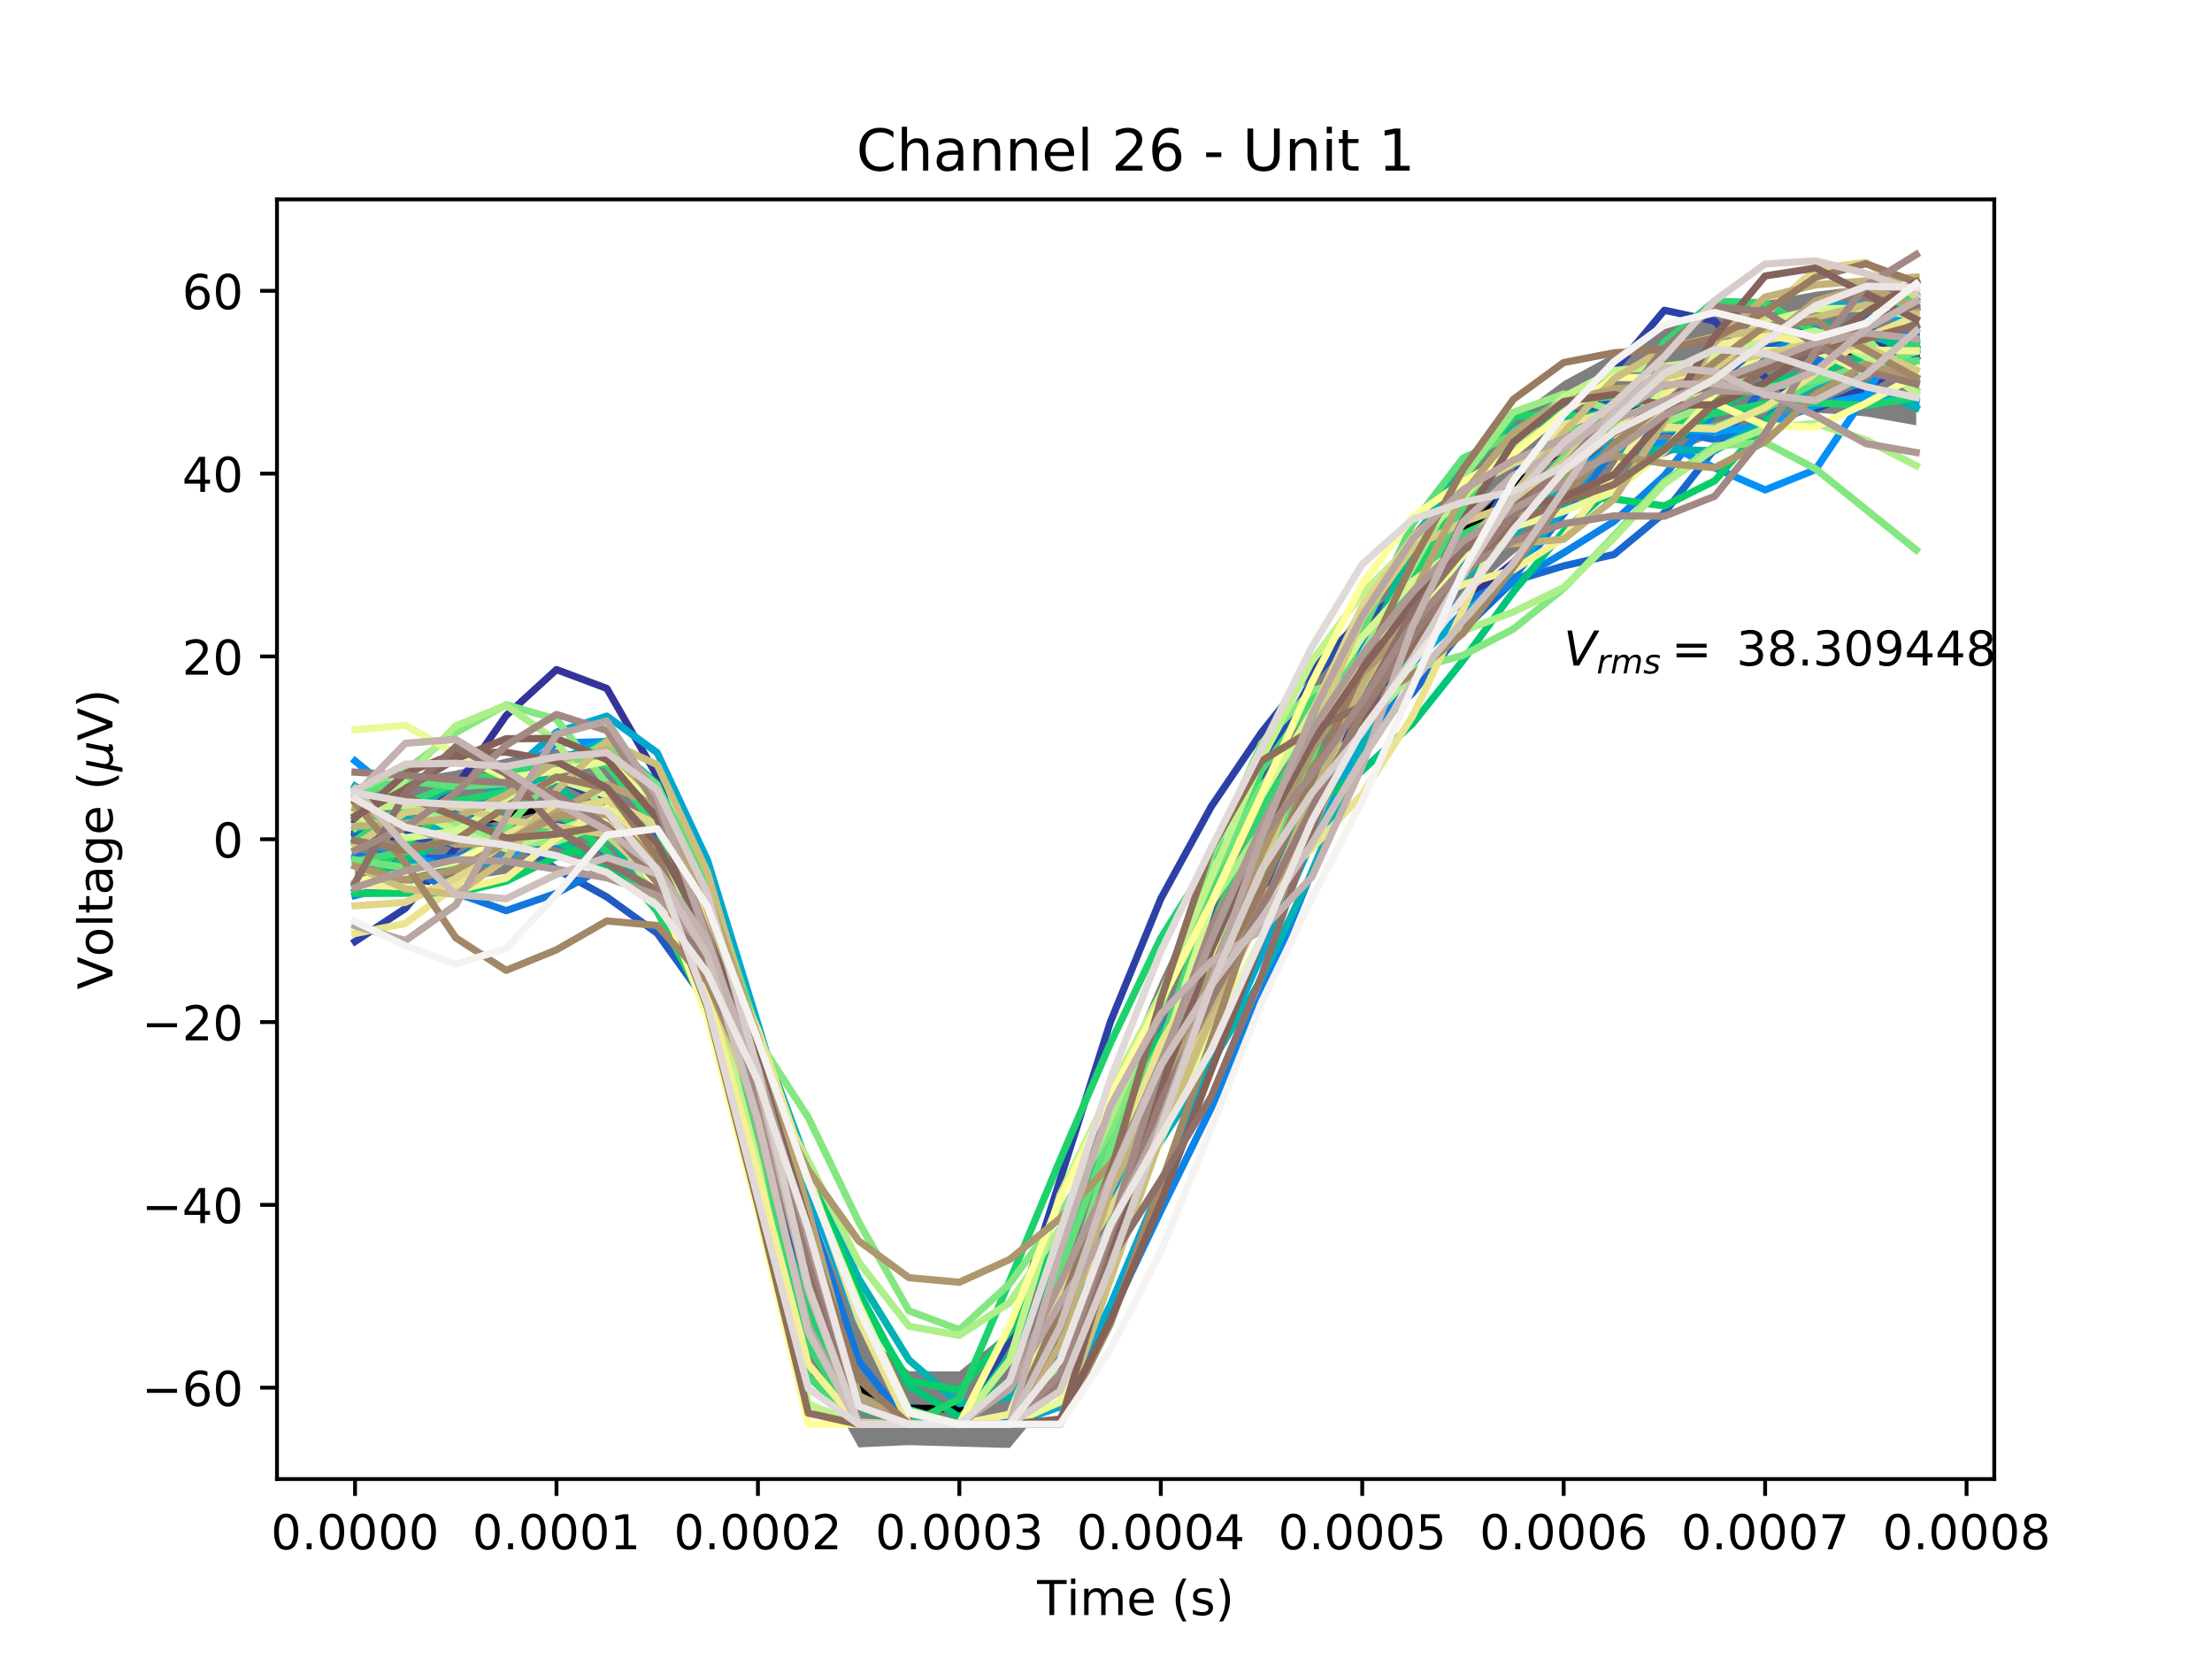 <?xml version="1.0" encoding="utf-8" standalone="no"?>
<!DOCTYPE svg PUBLIC "-//W3C//DTD SVG 1.1//EN"
  "http://www.w3.org/Graphics/SVG/1.1/DTD/svg11.dtd">
<!-- Created with matplotlib (http://matplotlib.org/) -->
<svg height="345pt" version="1.1" viewBox="0 0 460 345" width="460pt" xmlns="http://www.w3.org/2000/svg" xmlns:xlink="http://www.w3.org/1999/xlink">
 <defs>
  <style type="text/css">
*{stroke-linecap:butt;stroke-linejoin:round;}
  </style>
 </defs>
 <g id="figure_1">
  <g id="patch_1">
   <path d="M 0 345.6 
L 460.8 345.6 
L 460.8 0 
L 0 0 
z
" style="fill:#ffffff;"/>
  </g>
  <g id="axes_1">
   <g id="patch_2">
    <path d="M 57.6 307.584 
L 414.72 307.584 
L 414.72 41.472 
L 57.6 41.472 
z
" style="fill:#ffffff;"/>
   </g>
   <g id="PolyCollection_1">
    <defs>
     <path d="M 73.833 -182.459 
L 73.833 -161.809 
L 84.305 -162.001 
L 94.778 -162.275 
L 105.251 -163.889 
L 115.724 -166.686 
L 126.196 -167.062 
L 136.669 -159.286 
L 147.142 -139.026 
L 157.615 -104.804 
L 168.087 -63.258 
L 178.56 -44.599 
L 189.033 -45.082 
L 199.505 -44.773 
L 209.978 -44.49 
L 220.451 -57.092 
L 230.924 -84.743 
L 241.396 -111.126 
L 251.869 -135.102 
L 262.342 -157.123 
L 272.815 -176.743 
L 283.287 -194.117 
L 293.76 -209.444 
L 304.233 -221.212 
L 314.705 -230.346 
L 325.178 -238.645 
L 335.651 -245.635 
L 346.124 -250.641 
L 356.596 -255.012 
L 367.069 -258.394 
L 377.542 -259.783 
L 388.015 -259.016 
L 398.487 -257.146 
L 398.487 -286.832 
L 398.487 -286.832 
L 388.015 -286.231 
L 377.542 -284.917 
L 367.069 -283.011 
L 356.596 -280.611 
L 346.124 -277.137 
L 335.651 -272.029 
L 325.178 -266.353 
L 314.705 -258.553 
L 304.233 -247.876 
L 293.76 -234.855 
L 283.287 -220.11 
L 272.815 -202.886 
L 262.342 -184.115 
L 251.869 -163.986 
L 241.396 -141.906 
L 230.924 -117.638 
L 220.451 -91.487 
L 209.978 -68.888 
L 199.505 -60.407 
L 189.033 -60.453 
L 178.56 -69.247 
L 168.087 -95.149 
L 157.615 -126.831 
L 147.142 -156.242 
L 136.669 -177.485 
L 126.196 -187.836 
L 115.724 -189.86 
L 105.251 -187.859 
L 94.778 -185.348 
L 84.305 -183.56 
L 73.833 -182.459 
z
" id="m0de083617b"/>
    </defs>
    <g clip-path="url(#p2d6da13dec)">
     <use style="fill-opacity:0.5;" x="0" xlink:href="#m0de083617b" y="345.6"/>
    </g>
   </g>
   <g id="matplotlib.axis_1">
    <g id="xtick_1">
     <g id="line2d_1">
      <defs>
       <path d="M 0 0 
L 0 3.5 
" id="m7a5cf15cb7" style="stroke:#000000;stroke-width:0.8;"/>
      </defs>
      <g>
       <use style="stroke:#000000;stroke-width:0.8;" x="73.833" xlink:href="#m7a5cf15cb7" y="307.584"/>
      </g>
     </g>
     <g id="text_1">
      <!-- 0.0000 -->
      <defs>
       <path d="M 31.781 66.406 
Q 24.172 66.406 20.328 58.906 
Q 16.5 51.422 16.5 36.375 
Q 16.5 21.391 20.328 13.891 
Q 24.172 6.391 31.781 6.391 
Q 39.453 6.391 43.281 13.891 
Q 47.125 21.391 47.125 36.375 
Q 47.125 51.422 43.281 58.906 
Q 39.453 66.406 31.781 66.406 
z
M 31.781 74.219 
Q 44.047 74.219 50.516 64.516 
Q 56.984 54.828 56.984 36.375 
Q 56.984 17.969 50.516 8.266 
Q 44.047 -1.422 31.781 -1.422 
Q 19.531 -1.422 13.062 8.266 
Q 6.594 17.969 6.594 36.375 
Q 6.594 54.828 13.062 64.516 
Q 19.531 74.219 31.781 74.219 
z
" id="DejaVuSans-30"/>
       <path d="M 10.688 12.406 
L 21 12.406 
L 21 0 
L 10.688 0 
z
" id="DejaVuSans-2e"/>
      </defs>
      <g transform="translate(56.337 322.182)scale(0.1 -0.1)">
       <use xlink:href="#DejaVuSans-30"/>
       <use x="63.623" xlink:href="#DejaVuSans-2e"/>
       <use x="95.41" xlink:href="#DejaVuSans-30"/>
       <use x="159.033" xlink:href="#DejaVuSans-30"/>
       <use x="222.656" xlink:href="#DejaVuSans-30"/>
       <use x="286.279" xlink:href="#DejaVuSans-30"/>
      </g>
     </g>
    </g>
    <g id="xtick_2">
     <g id="line2d_2">
      <g>
       <use style="stroke:#000000;stroke-width:0.8;" x="115.724" xlink:href="#m7a5cf15cb7" y="307.584"/>
      </g>
     </g>
     <g id="text_2">
      <!-- 0.0001 -->
      <defs>
       <path d="M 12.406 8.297 
L 28.516 8.297 
L 28.516 63.922 
L 10.984 60.406 
L 10.984 69.391 
L 28.422 72.906 
L 38.281 72.906 
L 38.281 8.297 
L 54.391 8.297 
L 54.391 0 
L 12.406 0 
z
" id="DejaVuSans-31"/>
      </defs>
      <g transform="translate(98.228 322.182)scale(0.1 -0.1)">
       <use xlink:href="#DejaVuSans-30"/>
       <use x="63.623" xlink:href="#DejaVuSans-2e"/>
       <use x="95.41" xlink:href="#DejaVuSans-30"/>
       <use x="159.033" xlink:href="#DejaVuSans-30"/>
       <use x="222.656" xlink:href="#DejaVuSans-30"/>
       <use x="286.279" xlink:href="#DejaVuSans-31"/>
      </g>
     </g>
    </g>
    <g id="xtick_3">
     <g id="line2d_3">
      <g>
       <use style="stroke:#000000;stroke-width:0.8;" x="157.615" xlink:href="#m7a5cf15cb7" y="307.584"/>
      </g>
     </g>
     <g id="text_3">
      <!-- 0.0002 -->
      <defs>
       <path d="M 19.188 8.297 
L 53.609 8.297 
L 53.609 0 
L 7.328 0 
L 7.328 8.297 
Q 12.938 14.109 22.625 23.891 
Q 32.328 33.688 34.812 36.531 
Q 39.547 41.844 41.422 45.531 
Q 43.312 49.219 43.312 52.781 
Q 43.312 58.594 39.234 62.25 
Q 35.156 65.922 28.609 65.922 
Q 23.969 65.922 18.812 64.312 
Q 13.672 62.703 7.812 59.422 
L 7.812 69.391 
Q 13.766 71.781 18.938 73 
Q 24.125 74.219 28.422 74.219 
Q 39.75 74.219 46.484 68.547 
Q 53.219 62.891 53.219 53.422 
Q 53.219 48.922 51.531 44.891 
Q 49.859 40.875 45.406 35.406 
Q 44.188 33.984 37.641 27.219 
Q 31.109 20.453 19.188 8.297 
z
" id="DejaVuSans-32"/>
      </defs>
      <g transform="translate(140.119 322.182)scale(0.1 -0.1)">
       <use xlink:href="#DejaVuSans-30"/>
       <use x="63.623" xlink:href="#DejaVuSans-2e"/>
       <use x="95.41" xlink:href="#DejaVuSans-30"/>
       <use x="159.033" xlink:href="#DejaVuSans-30"/>
       <use x="222.656" xlink:href="#DejaVuSans-30"/>
       <use x="286.279" xlink:href="#DejaVuSans-32"/>
      </g>
     </g>
    </g>
    <g id="xtick_4">
     <g id="line2d_4">
      <g>
       <use style="stroke:#000000;stroke-width:0.8;" x="199.505" xlink:href="#m7a5cf15cb7" y="307.584"/>
      </g>
     </g>
     <g id="text_4">
      <!-- 0.0003 -->
      <defs>
       <path d="M 40.578 39.312 
Q 47.656 37.797 51.625 33 
Q 55.609 28.219 55.609 21.188 
Q 55.609 10.406 48.188 4.484 
Q 40.766 -1.422 27.094 -1.422 
Q 22.516 -1.422 17.656 -0.516 
Q 12.797 0.391 7.625 2.203 
L 7.625 11.719 
Q 11.719 9.328 16.594 8.109 
Q 21.484 6.891 26.812 6.891 
Q 36.078 6.891 40.938 10.547 
Q 45.797 14.203 45.797 21.188 
Q 45.797 27.641 41.281 31.266 
Q 36.766 34.906 28.719 34.906 
L 20.219 34.906 
L 20.219 43.016 
L 29.109 43.016 
Q 36.375 43.016 40.234 45.922 
Q 44.094 48.828 44.094 54.297 
Q 44.094 59.906 40.109 62.906 
Q 36.141 65.922 28.719 65.922 
Q 24.656 65.922 20.016 65.031 
Q 15.375 64.156 9.812 62.312 
L 9.812 71.094 
Q 15.438 72.656 20.344 73.438 
Q 25.25 74.219 29.594 74.219 
Q 40.828 74.219 47.359 69.109 
Q 53.906 64.016 53.906 55.328 
Q 53.906 49.266 50.438 45.094 
Q 46.969 40.922 40.578 39.312 
z
" id="DejaVuSans-33"/>
      </defs>
      <g transform="translate(182.01 322.182)scale(0.1 -0.1)">
       <use xlink:href="#DejaVuSans-30"/>
       <use x="63.623" xlink:href="#DejaVuSans-2e"/>
       <use x="95.41" xlink:href="#DejaVuSans-30"/>
       <use x="159.033" xlink:href="#DejaVuSans-30"/>
       <use x="222.656" xlink:href="#DejaVuSans-30"/>
       <use x="286.279" xlink:href="#DejaVuSans-33"/>
      </g>
     </g>
    </g>
    <g id="xtick_5">
     <g id="line2d_5">
      <g>
       <use style="stroke:#000000;stroke-width:0.8;" x="241.396" xlink:href="#m7a5cf15cb7" y="307.584"/>
      </g>
     </g>
     <g id="text_5">
      <!-- 0.0004 -->
      <defs>
       <path d="M 37.797 64.312 
L 12.891 25.391 
L 37.797 25.391 
z
M 35.203 72.906 
L 47.609 72.906 
L 47.609 25.391 
L 58.016 25.391 
L 58.016 17.188 
L 47.609 17.188 
L 47.609 0 
L 37.797 0 
L 37.797 17.188 
L 4.891 17.188 
L 4.891 26.703 
z
" id="DejaVuSans-34"/>
      </defs>
      <g transform="translate(223.901 322.182)scale(0.1 -0.1)">
       <use xlink:href="#DejaVuSans-30"/>
       <use x="63.623" xlink:href="#DejaVuSans-2e"/>
       <use x="95.41" xlink:href="#DejaVuSans-30"/>
       <use x="159.033" xlink:href="#DejaVuSans-30"/>
       <use x="222.656" xlink:href="#DejaVuSans-30"/>
       <use x="286.279" xlink:href="#DejaVuSans-34"/>
      </g>
     </g>
    </g>
    <g id="xtick_6">
     <g id="line2d_6">
      <g>
       <use style="stroke:#000000;stroke-width:0.8;" x="283.287" xlink:href="#m7a5cf15cb7" y="307.584"/>
      </g>
     </g>
     <g id="text_6">
      <!-- 0.0005 -->
      <defs>
       <path d="M 10.797 72.906 
L 49.516 72.906 
L 49.516 64.594 
L 19.828 64.594 
L 19.828 46.734 
Q 21.969 47.469 24.109 47.828 
Q 26.266 48.188 28.422 48.188 
Q 40.625 48.188 47.75 41.5 
Q 54.891 34.812 54.891 23.391 
Q 54.891 11.625 47.562 5.094 
Q 40.234 -1.422 26.906 -1.422 
Q 22.312 -1.422 17.547 -0.641 
Q 12.797 0.141 7.719 1.703 
L 7.719 11.625 
Q 12.109 9.234 16.797 8.062 
Q 21.484 6.891 26.703 6.891 
Q 35.156 6.891 40.078 11.328 
Q 45.016 15.766 45.016 23.391 
Q 45.016 31 40.078 35.438 
Q 35.156 39.891 26.703 39.891 
Q 22.75 39.891 18.812 39.016 
Q 14.891 38.141 10.797 36.281 
z
" id="DejaVuSans-35"/>
      </defs>
      <g transform="translate(265.792 322.182)scale(0.1 -0.1)">
       <use xlink:href="#DejaVuSans-30"/>
       <use x="63.623" xlink:href="#DejaVuSans-2e"/>
       <use x="95.41" xlink:href="#DejaVuSans-30"/>
       <use x="159.033" xlink:href="#DejaVuSans-30"/>
       <use x="222.656" xlink:href="#DejaVuSans-30"/>
       <use x="286.279" xlink:href="#DejaVuSans-35"/>
      </g>
     </g>
    </g>
    <g id="xtick_7">
     <g id="line2d_7">
      <g>
       <use style="stroke:#000000;stroke-width:0.8;" x="325.178" xlink:href="#m7a5cf15cb7" y="307.584"/>
      </g>
     </g>
     <g id="text_7">
      <!-- 0.0006 -->
      <defs>
       <path d="M 33.016 40.375 
Q 26.375 40.375 22.484 35.828 
Q 18.609 31.297 18.609 23.391 
Q 18.609 15.531 22.484 10.953 
Q 26.375 6.391 33.016 6.391 
Q 39.656 6.391 43.531 10.953 
Q 47.406 15.531 47.406 23.391 
Q 47.406 31.297 43.531 35.828 
Q 39.656 40.375 33.016 40.375 
z
M 52.594 71.297 
L 52.594 62.312 
Q 48.875 64.062 45.094 64.984 
Q 41.312 65.922 37.594 65.922 
Q 27.828 65.922 22.672 59.328 
Q 17.531 52.734 16.797 39.406 
Q 19.672 43.656 24.016 45.922 
Q 28.375 48.188 33.594 48.188 
Q 44.578 48.188 50.953 41.516 
Q 57.328 34.859 57.328 23.391 
Q 57.328 12.156 50.688 5.359 
Q 44.047 -1.422 33.016 -1.422 
Q 20.359 -1.422 13.672 8.266 
Q 6.984 17.969 6.984 36.375 
Q 6.984 53.656 15.188 63.938 
Q 23.391 74.219 37.203 74.219 
Q 40.922 74.219 44.703 73.484 
Q 48.484 72.75 52.594 71.297 
z
" id="DejaVuSans-36"/>
      </defs>
      <g transform="translate(307.683 322.182)scale(0.1 -0.1)">
       <use xlink:href="#DejaVuSans-30"/>
       <use x="63.623" xlink:href="#DejaVuSans-2e"/>
       <use x="95.41" xlink:href="#DejaVuSans-30"/>
       <use x="159.033" xlink:href="#DejaVuSans-30"/>
       <use x="222.656" xlink:href="#DejaVuSans-30"/>
       <use x="286.279" xlink:href="#DejaVuSans-36"/>
      </g>
     </g>
    </g>
    <g id="xtick_8">
     <g id="line2d_8">
      <g>
       <use style="stroke:#000000;stroke-width:0.8;" x="367.069" xlink:href="#m7a5cf15cb7" y="307.584"/>
      </g>
     </g>
     <g id="text_8">
      <!-- 0.0007 -->
      <defs>
       <path d="M 8.203 72.906 
L 55.078 72.906 
L 55.078 68.703 
L 28.609 0 
L 18.312 0 
L 43.219 64.594 
L 8.203 64.594 
z
" id="DejaVuSans-37"/>
      </defs>
      <g transform="translate(349.574 322.182)scale(0.1 -0.1)">
       <use xlink:href="#DejaVuSans-30"/>
       <use x="63.623" xlink:href="#DejaVuSans-2e"/>
       <use x="95.41" xlink:href="#DejaVuSans-30"/>
       <use x="159.033" xlink:href="#DejaVuSans-30"/>
       <use x="222.656" xlink:href="#DejaVuSans-30"/>
       <use x="286.279" xlink:href="#DejaVuSans-37"/>
      </g>
     </g>
    </g>
    <g id="xtick_9">
     <g id="line2d_9">
      <g>
       <use style="stroke:#000000;stroke-width:0.8;" x="408.96" xlink:href="#m7a5cf15cb7" y="307.584"/>
      </g>
     </g>
     <g id="text_9">
      <!-- 0.0008 -->
      <defs>
       <path d="M 31.781 34.625 
Q 24.75 34.625 20.719 30.859 
Q 16.703 27.094 16.703 20.516 
Q 16.703 13.922 20.719 10.156 
Q 24.75 6.391 31.781 6.391 
Q 38.812 6.391 42.859 10.172 
Q 46.922 13.969 46.922 20.516 
Q 46.922 27.094 42.891 30.859 
Q 38.875 34.625 31.781 34.625 
z
M 21.922 38.812 
Q 15.578 40.375 12.031 44.719 
Q 8.5 49.078 8.5 55.328 
Q 8.5 64.062 14.719 69.141 
Q 20.953 74.219 31.781 74.219 
Q 42.672 74.219 48.875 69.141 
Q 55.078 64.062 55.078 55.328 
Q 55.078 49.078 51.531 44.719 
Q 48 40.375 41.703 38.812 
Q 48.828 37.156 52.797 32.312 
Q 56.781 27.484 56.781 20.516 
Q 56.781 9.906 50.312 4.234 
Q 43.844 -1.422 31.781 -1.422 
Q 19.734 -1.422 13.25 4.234 
Q 6.781 9.906 6.781 20.516 
Q 6.781 27.484 10.781 32.312 
Q 14.797 37.156 21.922 38.812 
z
M 18.312 54.391 
Q 18.312 48.734 21.844 45.562 
Q 25.391 42.391 31.781 42.391 
Q 38.141 42.391 41.719 45.562 
Q 45.312 48.734 45.312 54.391 
Q 45.312 60.062 41.719 63.234 
Q 38.141 66.406 31.781 66.406 
Q 25.391 66.406 21.844 63.234 
Q 18.312 60.062 18.312 54.391 
z
" id="DejaVuSans-38"/>
      </defs>
      <g transform="translate(391.465 322.182)scale(0.1 -0.1)">
       <use xlink:href="#DejaVuSans-30"/>
       <use x="63.623" xlink:href="#DejaVuSans-2e"/>
       <use x="95.41" xlink:href="#DejaVuSans-30"/>
       <use x="159.033" xlink:href="#DejaVuSans-30"/>
       <use x="222.656" xlink:href="#DejaVuSans-30"/>
       <use x="286.279" xlink:href="#DejaVuSans-38"/>
      </g>
     </g>
    </g>
    <g id="text_10">
     <!-- Time (s) -->
     <defs>
      <path d="M -0.297 72.906 
L 61.375 72.906 
L 61.375 64.594 
L 35.5 64.594 
L 35.5 0 
L 25.594 0 
L 25.594 64.594 
L -0.297 64.594 
z
" id="DejaVuSans-54"/>
      <path d="M 9.422 54.688 
L 18.406 54.688 
L 18.406 0 
L 9.422 0 
z
M 9.422 75.984 
L 18.406 75.984 
L 18.406 64.594 
L 9.422 64.594 
z
" id="DejaVuSans-69"/>
      <path d="M 52 44.188 
Q 55.375 50.25 60.062 53.125 
Q 64.75 56 71.094 56 
Q 79.641 56 84.281 50.016 
Q 88.922 44.047 88.922 33.016 
L 88.922 0 
L 79.891 0 
L 79.891 32.719 
Q 79.891 40.578 77.094 44.375 
Q 74.312 48.188 68.609 48.188 
Q 61.625 48.188 57.562 43.547 
Q 53.516 38.922 53.516 30.906 
L 53.516 0 
L 44.484 0 
L 44.484 32.719 
Q 44.484 40.625 41.703 44.406 
Q 38.922 48.188 33.109 48.188 
Q 26.219 48.188 22.156 43.531 
Q 18.109 38.875 18.109 30.906 
L 18.109 0 
L 9.078 0 
L 9.078 54.688 
L 18.109 54.688 
L 18.109 46.188 
Q 21.188 51.219 25.484 53.609 
Q 29.781 56 35.688 56 
Q 41.656 56 45.828 52.969 
Q 50 49.953 52 44.188 
z
" id="DejaVuSans-6d"/>
      <path d="M 56.203 29.594 
L 56.203 25.203 
L 14.891 25.203 
Q 15.484 15.922 20.484 11.062 
Q 25.484 6.203 34.422 6.203 
Q 39.594 6.203 44.453 7.469 
Q 49.312 8.734 54.109 11.281 
L 54.109 2.781 
Q 49.266 0.734 44.188 -0.344 
Q 39.109 -1.422 33.891 -1.422 
Q 20.797 -1.422 13.156 6.188 
Q 5.516 13.812 5.516 26.812 
Q 5.516 40.234 12.766 48.109 
Q 20.016 56 32.328 56 
Q 43.359 56 49.781 48.891 
Q 56.203 41.797 56.203 29.594 
z
M 47.219 32.234 
Q 47.125 39.594 43.094 43.984 
Q 39.062 48.391 32.422 48.391 
Q 24.906 48.391 20.391 44.141 
Q 15.875 39.891 15.188 32.172 
z
" id="DejaVuSans-65"/>
      <path id="DejaVuSans-20"/>
      <path d="M 31 75.875 
Q 24.469 64.656 21.281 53.656 
Q 18.109 42.672 18.109 31.391 
Q 18.109 20.125 21.312 9.062 
Q 24.516 -2 31 -13.188 
L 23.188 -13.188 
Q 15.875 -1.703 12.234 9.375 
Q 8.594 20.453 8.594 31.391 
Q 8.594 42.281 12.203 53.312 
Q 15.828 64.359 23.188 75.875 
z
" id="DejaVuSans-28"/>
      <path d="M 44.281 53.078 
L 44.281 44.578 
Q 40.484 46.531 36.375 47.5 
Q 32.281 48.484 27.875 48.484 
Q 21.188 48.484 17.844 46.438 
Q 14.5 44.391 14.5 40.281 
Q 14.5 37.156 16.891 35.375 
Q 19.281 33.594 26.516 31.984 
L 29.594 31.297 
Q 39.156 29.25 43.188 25.516 
Q 47.219 21.781 47.219 15.094 
Q 47.219 7.469 41.188 3.016 
Q 35.156 -1.422 24.609 -1.422 
Q 20.219 -1.422 15.453 -0.562 
Q 10.688 0.297 5.422 2 
L 5.422 11.281 
Q 10.406 8.688 15.234 7.391 
Q 20.062 6.109 24.812 6.109 
Q 31.156 6.109 34.562 8.281 
Q 37.984 10.453 37.984 14.406 
Q 37.984 18.062 35.516 20.016 
Q 33.062 21.969 24.703 23.781 
L 21.578 24.516 
Q 13.234 26.266 9.516 29.906 
Q 5.812 33.547 5.812 39.891 
Q 5.812 47.609 11.281 51.797 
Q 16.75 56 26.812 56 
Q 31.781 56 36.172 55.266 
Q 40.578 54.547 44.281 53.078 
z
" id="DejaVuSans-73"/>
      <path d="M 8.016 75.875 
L 15.828 75.875 
Q 23.141 64.359 26.781 53.312 
Q 30.422 42.281 30.422 31.391 
Q 30.422 20.453 26.781 9.375 
Q 23.141 -1.703 15.828 -13.188 
L 8.016 -13.188 
Q 14.5 -2 17.703 9.062 
Q 20.906 20.125 20.906 31.391 
Q 20.906 42.672 17.703 53.656 
Q 14.5 64.656 8.016 75.875 
z
" id="DejaVuSans-29"/>
     </defs>
     <g transform="translate(215.677 335.861)scale(0.1 -0.1)">
      <use xlink:href="#DejaVuSans-54"/>
      <use x="61.037" xlink:href="#DejaVuSans-69"/>
      <use x="88.82" xlink:href="#DejaVuSans-6d"/>
      <use x="186.232" xlink:href="#DejaVuSans-65"/>
      <use x="247.756" xlink:href="#DejaVuSans-20"/>
      <use x="279.543" xlink:href="#DejaVuSans-28"/>
      <use x="318.557" xlink:href="#DejaVuSans-73"/>
      <use x="370.656" xlink:href="#DejaVuSans-29"/>
     </g>
    </g>
   </g>
   <g id="matplotlib.axis_2">
    <g id="ytick_1">
     <g id="line2d_10">
      <defs>
       <path d="M 0 0 
L -3.5 0 
" id="mf9e80d8465" style="stroke:#000000;stroke-width:0.8;"/>
      </defs>
      <g>
       <use style="stroke:#000000;stroke-width:0.8;" x="57.6" xlink:href="#mf9e80d8465" y="288.576"/>
      </g>
     </g>
     <g id="text_11">
      <!-- −60 -->
      <defs>
       <path d="M 10.594 35.5 
L 73.188 35.5 
L 73.188 27.203 
L 10.594 27.203 
z
" id="DejaVuSans-2212"/>
      </defs>
      <g transform="translate(29.495 292.375)scale(0.1 -0.1)">
       <use xlink:href="#DejaVuSans-2212"/>
       <use x="83.789" xlink:href="#DejaVuSans-36"/>
       <use x="147.412" xlink:href="#DejaVuSans-30"/>
      </g>
     </g>
    </g>
    <g id="ytick_2">
     <g id="line2d_11">
      <g>
       <use style="stroke:#000000;stroke-width:0.8;" x="57.6" xlink:href="#mf9e80d8465" y="250.56"/>
      </g>
     </g>
     <g id="text_12">
      <!-- −40 -->
      <g transform="translate(29.495 254.359)scale(0.1 -0.1)">
       <use xlink:href="#DejaVuSans-2212"/>
       <use x="83.789" xlink:href="#DejaVuSans-34"/>
       <use x="147.412" xlink:href="#DejaVuSans-30"/>
      </g>
     </g>
    </g>
    <g id="ytick_3">
     <g id="line2d_12">
      <g>
       <use style="stroke:#000000;stroke-width:0.8;" x="57.6" xlink:href="#mf9e80d8465" y="212.544"/>
      </g>
     </g>
     <g id="text_13">
      <!-- −20 -->
      <g transform="translate(29.495 216.343)scale(0.1 -0.1)">
       <use xlink:href="#DejaVuSans-2212"/>
       <use x="83.789" xlink:href="#DejaVuSans-32"/>
       <use x="147.412" xlink:href="#DejaVuSans-30"/>
      </g>
     </g>
    </g>
    <g id="ytick_4">
     <g id="line2d_13">
      <g>
       <use style="stroke:#000000;stroke-width:0.8;" x="57.6" xlink:href="#mf9e80d8465" y="174.528"/>
      </g>
     </g>
     <g id="text_14">
      <!-- 0 -->
      <g transform="translate(44.237 178.327)scale(0.1 -0.1)">
       <use xlink:href="#DejaVuSans-30"/>
      </g>
     </g>
    </g>
    <g id="ytick_5">
     <g id="line2d_14">
      <g>
       <use style="stroke:#000000;stroke-width:0.8;" x="57.6" xlink:href="#mf9e80d8465" y="136.512"/>
      </g>
     </g>
     <g id="text_15">
      <!-- 20 -->
      <g transform="translate(37.875 140.311)scale(0.1 -0.1)">
       <use xlink:href="#DejaVuSans-32"/>
       <use x="63.623" xlink:href="#DejaVuSans-30"/>
      </g>
     </g>
    </g>
    <g id="ytick_6">
     <g id="line2d_15">
      <g>
       <use style="stroke:#000000;stroke-width:0.8;" x="57.6" xlink:href="#mf9e80d8465" y="98.496"/>
      </g>
     </g>
     <g id="text_16">
      <!-- 40 -->
      <g transform="translate(37.875 102.295)scale(0.1 -0.1)">
       <use xlink:href="#DejaVuSans-34"/>
       <use x="63.623" xlink:href="#DejaVuSans-30"/>
      </g>
     </g>
    </g>
    <g id="ytick_7">
     <g id="line2d_16">
      <g>
       <use style="stroke:#000000;stroke-width:0.8;" x="57.6" xlink:href="#mf9e80d8465" y="60.48"/>
      </g>
     </g>
     <g id="text_17">
      <!-- 60 -->
      <g transform="translate(37.875 64.279)scale(0.1 -0.1)">
       <use xlink:href="#DejaVuSans-36"/>
       <use x="63.623" xlink:href="#DejaVuSans-30"/>
      </g>
     </g>
    </g>
    <g id="text_18">
     <!-- Voltage ($\mu$V) -->
     <defs>
      <path d="M 28.609 0 
L 0.781 72.906 
L 11.078 72.906 
L 34.188 11.531 
L 57.328 72.906 
L 67.578 72.906 
L 39.797 0 
z
" id="DejaVuSans-56"/>
      <path d="M 30.609 48.391 
Q 23.391 48.391 19.188 42.75 
Q 14.984 37.109 14.984 27.297 
Q 14.984 17.484 19.156 11.844 
Q 23.344 6.203 30.609 6.203 
Q 37.797 6.203 41.984 11.859 
Q 46.188 17.531 46.188 27.297 
Q 46.188 37.016 41.984 42.703 
Q 37.797 48.391 30.609 48.391 
z
M 30.609 56 
Q 42.328 56 49.016 48.375 
Q 55.719 40.766 55.719 27.297 
Q 55.719 13.875 49.016 6.219 
Q 42.328 -1.422 30.609 -1.422 
Q 18.844 -1.422 12.172 6.219 
Q 5.516 13.875 5.516 27.297 
Q 5.516 40.766 12.172 48.375 
Q 18.844 56 30.609 56 
z
" id="DejaVuSans-6f"/>
      <path d="M 9.422 75.984 
L 18.406 75.984 
L 18.406 0 
L 9.422 0 
z
" id="DejaVuSans-6c"/>
      <path d="M 18.312 70.219 
L 18.312 54.688 
L 36.812 54.688 
L 36.812 47.703 
L 18.312 47.703 
L 18.312 18.016 
Q 18.312 11.328 20.141 9.422 
Q 21.969 7.516 27.594 7.516 
L 36.812 7.516 
L 36.812 0 
L 27.594 0 
Q 17.188 0 13.234 3.875 
Q 9.281 7.766 9.281 18.016 
L 9.281 47.703 
L 2.688 47.703 
L 2.688 54.688 
L 9.281 54.688 
L 9.281 70.219 
z
" id="DejaVuSans-74"/>
      <path d="M 34.281 27.484 
Q 23.391 27.484 19.188 25 
Q 14.984 22.516 14.984 16.5 
Q 14.984 11.719 18.141 8.906 
Q 21.297 6.109 26.703 6.109 
Q 34.188 6.109 38.703 11.406 
Q 43.219 16.703 43.219 25.484 
L 43.219 27.484 
z
M 52.203 31.203 
L 52.203 0 
L 43.219 0 
L 43.219 8.297 
Q 40.141 3.328 35.547 0.953 
Q 30.953 -1.422 24.312 -1.422 
Q 15.922 -1.422 10.953 3.297 
Q 6 8.016 6 15.922 
Q 6 25.141 12.172 29.828 
Q 18.359 34.516 30.609 34.516 
L 43.219 34.516 
L 43.219 35.406 
Q 43.219 41.609 39.141 45 
Q 35.062 48.391 27.688 48.391 
Q 23 48.391 18.547 47.266 
Q 14.109 46.141 10.016 43.891 
L 10.016 52.203 
Q 14.938 54.109 19.578 55.047 
Q 24.219 56 28.609 56 
Q 40.484 56 46.344 49.844 
Q 52.203 43.703 52.203 31.203 
z
" id="DejaVuSans-61"/>
      <path d="M 45.406 27.984 
Q 45.406 37.75 41.375 43.109 
Q 37.359 48.484 30.078 48.484 
Q 22.859 48.484 18.828 43.109 
Q 14.797 37.75 14.797 27.984 
Q 14.797 18.266 18.828 12.891 
Q 22.859 7.516 30.078 7.516 
Q 37.359 7.516 41.375 12.891 
Q 45.406 18.266 45.406 27.984 
z
M 54.391 6.781 
Q 54.391 -7.172 48.188 -13.984 
Q 42 -20.797 29.203 -20.797 
Q 24.469 -20.797 20.266 -20.094 
Q 16.062 -19.391 12.109 -17.922 
L 12.109 -9.188 
Q 16.062 -11.328 19.922 -12.344 
Q 23.781 -13.375 27.781 -13.375 
Q 36.625 -13.375 41.016 -8.766 
Q 45.406 -4.156 45.406 5.172 
L 45.406 9.625 
Q 42.625 4.781 38.281 2.391 
Q 33.938 0 27.875 0 
Q 17.828 0 11.672 7.656 
Q 5.516 15.328 5.516 27.984 
Q 5.516 40.672 11.672 48.328 
Q 17.828 56 27.875 56 
Q 33.938 56 38.281 53.609 
Q 42.625 51.219 45.406 46.391 
L 45.406 54.688 
L 54.391 54.688 
z
" id="DejaVuSans-67"/>
      <path d="M -1.312 -20.797 
L 13.375 54.688 
L 22.406 54.688 
L 15.766 20.656 
Q 15.578 19.625 15.422 18.359 
Q 15.281 17.094 15.281 15.828 
Q 15.281 11.281 18.141 8.828 
Q 21 6.391 26.312 6.391 
Q 33.547 6.391 37.984 10.484 
Q 42.438 14.594 44 22.797 
L 50.203 54.688 
L 59.188 54.688 
L 51.031 12.641 
Q 50.828 11.719 50.75 11.031 
Q 50.688 10.359 50.688 9.812 
Q 50.688 8.297 51.297 7.594 
Q 51.906 6.891 53.219 6.891 
Q 53.719 6.891 54.562 7.125 
Q 55.422 7.375 56.984 8.016 
L 55.609 0.781 
Q 53.469 -0.297 51.516 -0.859 
Q 49.562 -1.422 47.703 -1.422 
Q 44.484 -1.422 42.656 0.625 
Q 40.828 2.688 40.828 6.297 
Q 38.094 2.391 34.297 0.484 
Q 30.516 -1.422 25.391 -1.422 
Q 20.844 -1.422 17.453 0.672 
Q 14.062 2.781 12.984 6.203 
L 7.719 -20.797 
z
" id="DejaVuSans-Oblique-3bc"/>
     </defs>
     <g transform="translate(23.395 205.778)rotate(-90)scale(0.1 -0.1)">
      <use transform="translate(0 0.016)" xlink:href="#DejaVuSans-56"/>
      <use transform="translate(68.408 0.016)" xlink:href="#DejaVuSans-6f"/>
      <use transform="translate(129.59 0.016)" xlink:href="#DejaVuSans-6c"/>
      <use transform="translate(157.373 0.016)" xlink:href="#DejaVuSans-74"/>
      <use transform="translate(196.582 0.016)" xlink:href="#DejaVuSans-61"/>
      <use transform="translate(257.861 0.016)" xlink:href="#DejaVuSans-67"/>
      <use transform="translate(321.338 0.016)" xlink:href="#DejaVuSans-65"/>
      <use transform="translate(382.861 0.016)" xlink:href="#DejaVuSans-20"/>
      <use transform="translate(414.648 0.016)" xlink:href="#DejaVuSans-28"/>
      <use transform="translate(453.662 0.016)" xlink:href="#DejaVuSans-Oblique-3bc"/>
      <use transform="translate(517.285 0.016)" xlink:href="#DejaVuSans-56"/>
      <use transform="translate(585.693 0.016)" xlink:href="#DejaVuSans-29"/>
     </g>
    </g>
   </g>
   <g id="line2d_17">
    <path clip-path="url(#p2d6da13dec)" d="M 73.833 173.466 
L 84.305 172.82 
L 94.778 171.788 
L 105.251 169.726 
L 115.724 167.327 
L 126.196 168.151 
L 136.669 177.215 
L 147.142 197.966 
L 157.615 229.783 
L 168.087 266.397 
L 178.56 288.677 
L 189.033 292.833 
L 199.505 293.01 
L 209.978 288.911 
L 220.451 271.311 
L 230.924 244.41 
L 241.396 219.084 
L 251.869 196.056 
L 262.342 174.981 
L 272.815 155.785 
L 283.287 138.486 
L 293.76 123.45 
L 304.233 111.056 
L 314.705 101.15 
L 325.178 93.101 
L 335.651 86.768 
L 346.124 81.711 
L 356.596 77.789 
L 367.069 74.897 
L 377.542 73.25 
L 388.015 72.977 
L 398.487 73.611 
" style="fill:none;stroke:#000000;stroke-linecap:square;stroke-width:1.5;"/>
   </g>
   <g id="line2d_18">
    <path clip-path="url(#p2d6da13dec)" d="M 73.833 175.36 
L 84.305 173.578 
L 94.778 163.717 
L 105.251 148.808 
L 115.724 139.244 
L 126.196 143.165 
L 136.669 161.401 
L 147.142 192.942 
L 157.615 237.017 
L 168.087 284.062 
L 178.56 296.179 
L 189.033 296.179 
L 199.505 296.179 
L 209.978 294.991 
L 220.451 273.488 
L 230.924 247.531 
L 241.396 222.939 
L 251.869 203.753 
L 262.342 186.23 
L 272.815 166.271 
L 283.287 146.669 
L 293.76 133.186 
L 304.233 125.285 
L 314.705 116.969 
L 325.178 104.733 
L 335.651 91.606 
L 346.124 83.23 
L 356.596 79.31 
L 367.069 74.974 
L 377.542 70.816 
L 388.015 70.637 
L 398.487 72.657 
" style="fill:none;stroke:#333399;stroke-linecap:square;stroke-width:1.5;"/>
   </g>
   <g id="line2d_19">
    <path clip-path="url(#p2d6da13dec)" d="M 73.833 195.793 
L 84.305 188.903 
L 94.778 176.31 
L 105.251 165.677 
L 115.724 161.757 
L 126.196 166.806 
L 136.669 181.478 
L 147.142 205.06 
L 157.615 235.948 
L 168.087 267.845 
L 178.56 291.902 
L 189.033 296.179 
L 199.505 296.179 
L 209.978 278.478 
L 220.451 245.333 
L 230.924 212.485 
L 241.396 186.883 
L 251.869 167.756 
L 262.342 152.312 
L 272.815 139.185 
L 283.287 128.849 
L 293.76 122.256 
L 304.233 117.682 
L 314.705 109.841 
L 325.178 95.526 
L 335.651 76.993 
L 346.124 64.519 
L 356.596 66.776 
L 367.069 78.478 
L 377.542 85.072 
L 388.015 80.676 
L 398.487 74.32 
" style="fill:none;stroke:#2c40a6;stroke-linecap:square;stroke-width:1.5;"/>
   </g>
   <g id="line2d_20">
    <path clip-path="url(#p2d6da13dec)" d="M 73.833 170.548 
L 84.305 173.815 
L 94.778 175.597 
L 105.251 173.815 
L 115.724 171.617 
L 126.196 172.687 
L 136.669 182.903 
L 147.142 208.327 
L 157.615 244.085 
L 168.087 278.597 
L 178.56 296.179 
L 189.033 296.179 
L 199.505 296.179 
L 209.978 296.179 
L 220.451 280.379 
L 230.924 247.946 
L 241.396 218.603 
L 251.869 189.022 
L 262.342 160.866 
L 272.815 141.264 
L 283.287 129.74 
L 293.76 121.424 
L 304.233 114.475 
L 314.705 107.881 
L 325.178 99.922 
L 335.651 92.2 
L 346.124 85.844 
L 356.596 78.478 
L 367.069 70.934 
L 377.542 68.618 
L 388.015 70.519 
L 398.487 69.746 
" style="fill:none;stroke:#264eb4;stroke-linecap:square;stroke-width:1.5;"/>
   </g>
   <g id="line2d_21">
    <path clip-path="url(#p2d6da13dec)" d="M 73.833 173.756 
L 84.305 168.826 
L 94.778 168.529 
L 105.251 173.875 
L 115.724 180.765 
L 126.196 186.527 
L 136.669 194.071 
L 147.142 208.624 
L 157.615 233.928 
L 168.087 270.162 
L 178.56 296.179 
L 189.033 296.179 
L 199.505 296.179 
L 209.978 296.179 
L 220.451 287.804 
L 230.924 261.43 
L 241.396 234.641 
L 251.869 208.445 
L 262.342 184.804 
L 272.815 165.38 
L 283.287 149.58 
L 293.76 134.314 
L 304.233 116.613 
L 314.705 98.912 
L 325.178 87.091 
L 335.651 83.468 
L 346.124 83.23 
L 356.596 79.488 
L 367.069 72.716 
L 377.542 68.44 
L 388.015 68.38 
L 398.487 72.419 
" style="fill:none;stroke:#1f5bc1;stroke-linecap:square;stroke-width:1.5;"/>
   </g>
   <g id="line2d_22">
    <path clip-path="url(#p2d6da13dec)" d="M 73.833 174.528 
L 84.305 178.627 
L 94.778 178.389 
L 105.251 173.993 
L 115.724 169.538 
L 126.196 168.766 
L 136.669 173.637 
L 147.142 187.834 
L 157.615 215.336 
L 168.087 253.233 
L 178.56 290.299 
L 189.033 296.179 
L 199.505 296.179 
L 209.978 296.179 
L 220.451 282.814 
L 230.924 259.529 
L 241.396 234.7 
L 251.869 206.782 
L 262.342 181.003 
L 272.815 163.895 
L 283.287 154.035 
L 293.76 144.115 
L 304.233 130.988 
L 314.705 120.83 
L 325.178 117.682 
L 335.651 115.306 
L 346.124 106.634 
L 356.596 93.328 
L 367.069 80.201 
L 377.542 71.231 
L 388.015 69.152 
L 398.487 73.489 
" style="fill:none;stroke:#1868ce;stroke-linecap:square;stroke-width:1.5;"/>
   </g>
   <g id="line2d_23">
    <path clip-path="url(#p2d6da13dec)" d="M 73.833 177.854 
L 84.305 180.052 
L 94.778 185.695 
L 105.251 189.378 
L 115.724 185.755 
L 126.196 180.112 
L 136.669 183.794 
L 147.142 199.417 
L 157.615 222.523 
L 168.087 251.332 
L 178.56 282.992 
L 189.033 296.179 
L 199.505 296.179 
L 209.978 296.179 
L 220.451 280.973 
L 230.924 243.254 
L 241.396 215.098 
L 251.869 195.556 
L 262.342 175.122 
L 272.815 152.55 
L 283.287 134.908 
L 293.76 127.186 
L 304.233 125.464 
L 314.705 120.118 
L 325.178 106.871 
L 335.651 93.625 
L 346.124 89.408 
L 356.596 91.427 
L 367.069 87.745 
L 377.542 75.865 
L 388.015 65.648 
L 398.487 61.906 
" style="fill:none;stroke:#1276dc;stroke-linecap:square;stroke-width:1.5;"/>
   </g>
   <g id="line2d_24">
    <path clip-path="url(#p2d6da13dec)" d="M 73.833 186.23 
L 84.305 183.557 
L 94.778 178.389 
L 105.251 175.419 
L 115.724 175.419 
L 126.196 178.151 
L 136.669 185.042 
L 147.142 200.426 
L 157.615 226.384 
L 168.087 258.638 
L 178.56 290.18 
L 189.033 296.179 
L 199.505 296.179 
L 209.978 296.179 
L 220.451 296.179 
L 230.924 273.785 
L 241.396 251.807 
L 251.869 230.423 
L 262.342 206.96 
L 272.815 181.3 
L 283.287 156.53 
L 293.76 137.819 
L 304.233 127.364 
L 314.705 121.127 
L 325.178 114.95 
L 335.651 108.416 
L 346.124 98.912 
L 356.596 85.725 
L 367.069 73.726 
L 377.542 68.261 
L 388.015 69.39 
L 398.487 71.766 
" style="fill:none;stroke:#0b83e9;stroke-linecap:square;stroke-width:1.5;"/>
   </g>
   <g id="line2d_25">
    <path clip-path="url(#p2d6da13dec)" d="M 73.833 158.252 
L 84.305 166.806 
L 94.778 169.538 
L 105.251 163.123 
L 115.724 154.51 
L 126.196 154.213 
L 136.669 170.845 
L 147.142 203.04 
L 157.615 240.165 
L 168.087 272.241 
L 178.56 296.179 
L 189.033 296.179 
L 199.505 296.179 
L 209.978 296.179 
L 220.451 272.182 
L 230.924 249.016 
L 241.396 229.592 
L 251.869 208.742 
L 262.342 182.725 
L 272.815 154.57 
L 283.287 133.186 
L 293.76 122.909 
L 304.233 118.217 
L 314.705 110.792 
L 325.178 100.219 
L 335.651 92.556 
L 346.124 92.14 
L 356.596 97.308 
L 367.069 101.882 
L 377.542 97.664 
L 388.015 82.22 
L 398.487 64.46 
" style="fill:none;stroke:#0490f6;stroke-linecap:square;stroke-width:1.5;"/>
   </g>
   <g id="line2d_26">
    <path clip-path="url(#p2d6da13dec)" d="M 73.833 174.825 
L 84.305 177.736 
L 94.778 180.765 
L 105.251 178.27 
L 115.724 172.152 
L 126.196 172.508 
L 136.669 183.973 
L 147.142 204.822 
L 157.615 233.037 
L 168.087 265.707 
L 178.56 296.179 
L 189.033 296.179 
L 199.505 296.179 
L 209.978 295.051 
L 220.451 268.38 
L 230.924 243.729 
L 241.396 223.177 
L 251.869 204.05 
L 262.342 184.21 
L 272.815 163.361 
L 283.287 143.64 
L 293.76 128.612 
L 304.233 118.217 
L 314.705 109.663 
L 325.178 100.516 
L 335.651 92.318 
L 346.124 89.051 
L 356.596 89.764 
L 367.069 88.576 
L 377.542 84.299 
L 388.015 82.28 
L 398.487 83.527 
" style="fill:none;stroke:#009cf4;stroke-linecap:square;stroke-width:1.5;"/>
   </g>
   <g id="line2d_27">
    <path clip-path="url(#p2d6da13dec)" d="M 73.833 183.616 
L 84.305 180.23 
L 94.778 172.033 
L 105.251 161.341 
L 115.724 152.253 
L 126.196 148.927 
L 136.669 156.53 
L 147.142 178.924 
L 157.615 212.96 
L 168.087 247.946 
L 178.56 274.736 
L 189.033 293.09 
L 199.505 296.179 
L 209.978 296.179 
L 220.451 292.556 
L 230.924 271.35 
L 241.396 246.521 
L 251.869 222.048 
L 262.342 198.704 
L 272.815 175.063 
L 283.287 153.56 
L 293.76 137.938 
L 304.233 127.899 
L 314.705 118.811 
L 325.178 105.743 
L 335.651 90.952 
L 346.124 80.26 
L 356.596 73.726 
L 367.069 68.143 
L 377.542 63.688 
L 388.015 63.391 
L 398.487 68.261 
" style="fill:none;stroke:#00a8d0;stroke-linecap:square;stroke-width:1.5;"/>
   </g>
   <g id="line2d_28">
    <path clip-path="url(#p2d6da13dec)" d="M 73.833 163.48 
L 84.305 169.835 
L 94.778 173.518 
L 105.251 168.35 
L 115.724 158.193 
L 126.196 154.035 
L 136.669 163.004 
L 147.142 184.982 
L 157.615 214.088 
L 168.087 242.482 
L 178.56 265.885 
L 189.033 282.814 
L 199.505 291.902 
L 209.978 290.596 
L 220.451 276.696 
L 230.924 256.144 
L 241.396 237.314 
L 251.869 221.157 
L 262.342 203.515 
L 272.815 181.418 
L 283.287 156.233 
L 293.76 134.433 
L 304.233 120.474 
L 314.705 111.089 
L 325.178 101.11 
L 335.651 93.863 
L 346.124 93.447 
L 356.596 93.744 
L 367.069 87.507 
L 377.542 79.844 
L 388.015 80.082 
L 398.487 84.834 
" style="fill:none;stroke:#00b2b2;stroke-linecap:square;stroke-width:1.5;"/>
   </g>
   <g id="line2d_29">
    <path clip-path="url(#p2d6da13dec)" d="M 73.833 172.449 
L 84.305 168.469 
L 94.778 163.301 
L 105.251 160.272 
L 115.724 162.945 
L 126.196 173.162 
L 136.669 188.725 
L 147.142 208.03 
L 157.615 233.393 
L 168.087 264.935 
L 178.56 293.09 
L 189.033 296.179 
L 199.505 296.179 
L 209.978 281.983 
L 220.451 260.599 
L 230.924 239.215 
L 241.396 220.147 
L 251.869 203.278 
L 262.342 184.923 
L 272.815 162.945 
L 283.287 137.997 
L 293.76 113.168 
L 304.233 95.882 
L 314.705 88.933 
L 325.178 87.032 
L 335.651 85.606 
L 346.124 81.626 
L 356.596 74.855 
L 367.069 68.915 
L 377.542 67.014 
L 388.015 69.509 
L 398.487 72.954 
" style="fill:none;stroke:#00bc94;stroke-linecap:square;stroke-width:1.5;"/>
   </g>
   <g id="line2d_30">
    <path clip-path="url(#p2d6da13dec)" d="M 73.833 184.21 
L 84.305 178.627 
L 94.778 173.696 
L 105.251 172.271 
L 115.724 174.825 
L 126.196 180.29 
L 136.669 187.952 
L 147.142 200.308 
L 157.615 219.137 
L 168.087 243.076 
L 178.56 268.618 
L 189.033 288.16 
L 199.505 294.694 
L 209.978 287.15 
L 220.451 268.915 
L 230.924 244.382 
L 241.396 219.316 
L 251.869 196.862 
L 262.342 178.864 
L 272.815 167.697 
L 283.287 160.272 
L 293.76 150.471 
L 304.233 137.344 
L 314.705 123.088 
L 325.178 110.495 
L 335.651 101.169 
L 346.124 93.209 
L 356.596 85.19 
L 367.069 79.607 
L 377.542 77.171 
L 388.015 74.261 
L 398.487 70.519 
" style="fill:none;stroke:#00c677;stroke-linecap:square;stroke-width:1.5;"/>
   </g>
   <g id="line2d_31">
    <path clip-path="url(#p2d6da13dec)" d="M 73.833 185.814 
L 84.305 185.755 
L 94.778 185.755 
L 105.251 183.26 
L 115.724 178.151 
L 126.196 174.766 
L 136.669 178.33 
L 147.142 192.11 
L 157.615 215.633 
L 168.087 243.967 
L 178.56 270.281 
L 189.033 287.15 
L 199.505 289.111 
L 209.978 276.993 
L 220.451 256.5 
L 230.924 234.344 
L 241.396 215.395 
L 251.869 197.991 
L 262.342 178.745 
L 272.815 159.797 
L 283.287 143.818 
L 293.76 130.75 
L 304.233 118.93 
L 314.705 108.713 
L 325.178 103.189 
L 335.651 103.783 
L 346.124 105.208 
L 356.596 99.981 
L 367.069 88.042 
L 377.542 78.062 
L 388.015 77.171 
L 398.487 79.547 
" style="fill:none;stroke:#09ce68;stroke-linecap:square;stroke-width:1.5;"/>
   </g>
   <g id="line2d_32">
    <path clip-path="url(#p2d6da13dec)" d="M 73.833 185.161 
L 84.305 175.597 
L 94.778 166.628 
L 105.251 164.608 
L 115.724 168.944 
L 126.196 177.142 
L 136.669 189.556 
L 147.142 209.871 
L 157.615 239.512 
L 168.087 272.36 
L 178.56 296.179 
L 189.033 296.179 
L 199.505 290.893 
L 209.978 266.36 
L 220.451 241.234 
L 230.924 216.94 
L 241.396 195.08 
L 251.869 178.448 
L 262.342 166.39 
L 272.815 155.639 
L 283.287 141.68 
L 293.76 121.424 
L 304.233 99.446 
L 314.705 86.675 
L 325.178 85.725 
L 335.651 89.051 
L 346.124 88.992 
L 356.596 85.963 
L 367.069 83.943 
L 377.542 83.765 
L 388.015 84.299 
L 398.487 82.696 
" style="fill:none;stroke:#1dd26c;stroke-linecap:square;stroke-width:1.5;"/>
   </g>
   <g id="line2d_33">
    <path clip-path="url(#p2d6da13dec)" d="M 73.833 174.825 
L 84.305 167.162 
L 94.778 162.826 
L 105.251 160.628 
L 115.724 157.955 
L 126.196 159.025 
L 136.669 172.033 
L 147.142 199.298 
L 157.615 237.195 
L 168.087 279.785 
L 178.56 296.179 
L 189.033 296.179 
L 199.505 296.179 
L 209.978 296.179 
L 220.451 287.923 
L 230.924 254.183 
L 241.396 222.701 
L 251.869 193.417 
L 262.342 169.123 
L 272.815 151.421 
L 283.287 136.096 
L 293.76 121.246 
L 304.233 111.089 
L 314.705 106.277 
L 325.178 99.625 
L 335.651 86.141 
L 346.124 71.172 
L 356.596 62.618 
L 367.069 62.975 
L 377.542 69.093 
L 388.015 74.32 
L 398.487 71.707 
" style="fill:none;stroke:#31d670;stroke-linecap:square;stroke-width:1.5;"/>
   </g>
   <g id="line2d_34">
    <path clip-path="url(#p2d6da13dec)" d="M 73.833 179.102 
L 84.305 177.082 
L 94.778 174.231 
L 105.251 173.102 
L 115.724 172.271 
L 126.196 172.033 
L 136.669 178.627 
L 147.142 200.426 
L 157.615 239.749 
L 168.087 286.259 
L 178.56 296.179 
L 189.033 296.179 
L 199.505 296.179 
L 209.978 296.179 
L 220.451 273.073 
L 230.924 246.758 
L 241.396 217.712 
L 251.869 186.111 
L 262.342 160.153 
L 272.815 145.719 
L 283.287 136.928 
L 293.76 124.276 
L 304.233 106.04 
L 314.705 89.942 
L 325.178 82.933 
L 335.651 82.517 
L 346.124 80.676 
L 356.596 74.736 
L 367.069 70.162 
L 377.542 69.449 
L 388.015 67.727 
L 398.487 61.015 
" style="fill:none;stroke:#45da74;stroke-linecap:square;stroke-width:1.5;"/>
   </g>
   <g id="line2d_35">
    <path clip-path="url(#p2d6da13dec)" d="M 73.833 165.083 
L 84.305 162.351 
L 94.778 163.598 
L 105.251 163.004 
L 115.724 158.787 
L 126.196 156.827 
L 136.669 163.717 
L 147.142 182.844 
L 157.615 214.742 
L 168.087 256.322 
L 178.56 296.179 
L 189.033 296.179 
L 199.505 296.179 
L 209.978 296.179 
L 220.451 264.281 
L 230.924 235.888 
L 241.396 217.237 
L 251.869 202.03 
L 262.342 182.488 
L 272.815 157.48 
L 283.287 131.225 
L 293.76 108.95 
L 304.233 95.288 
L 314.705 90.358 
L 325.178 89.111 
L 335.651 88.636 
L 346.124 89.17 
L 356.596 88.814 
L 367.069 85.012 
L 377.542 79.547 
L 388.015 75.568 
L 398.487 75.033 
" style="fill:none;stroke:#5ddf79;stroke-linecap:square;stroke-width:1.5;"/>
   </g>
   <g id="line2d_36">
    <path clip-path="url(#p2d6da13dec)" d="M 73.833 178.805 
L 84.305 180.468 
L 94.778 179.577 
L 105.251 172.271 
L 115.724 160.569 
L 126.196 154.273 
L 136.669 163.301 
L 147.142 188.962 
L 157.615 224.899 
L 168.087 265.291 
L 178.56 296.179 
L 189.033 296.179 
L 199.505 296.179 
L 209.978 296.179 
L 220.451 272.36 
L 230.924 239.155 
L 241.396 209.218 
L 251.869 182.844 
L 262.342 163.48 
L 272.815 151.481 
L 283.287 142.096 
L 293.76 131.463 
L 304.233 119.048 
L 314.705 106.159 
L 325.178 95.11 
L 335.651 87.685 
L 346.124 83.705 
L 356.596 81.864 
L 367.069 80.676 
L 377.542 79.072 
L 388.015 76.518 
L 398.487 73.132 
" style="fill:none;stroke:#71e37d;stroke-linecap:square;stroke-width:1.5;"/>
   </g>
   <g id="line2d_37">
    <path clip-path="url(#p2d6da13dec)" d="M 73.833 164.311 
L 84.305 160.153 
L 94.778 152.372 
L 105.251 146.551 
L 115.724 149.58 
L 126.196 163.004 
L 136.669 182.844 
L 147.142 201.614 
L 157.615 216.227 
L 168.087 232.384 
L 178.56 254.065 
L 189.033 272.597 
L 199.505 276.518 
L 209.978 266.954 
L 220.451 252.52 
L 230.924 234.997 
L 241.396 209.336 
L 251.869 178.27 
L 262.342 154.57 
L 272.815 143.64 
L 283.287 140.611 
L 293.76 139.185 
L 304.233 136.274 
L 314.705 130.81 
L 325.178 122.375 
L 335.651 111.386 
L 346.124 100.159 
L 356.596 92.734 
L 367.069 92.021 
L 377.542 97.486 
L 388.015 105.921 
L 398.487 114.356 
" style="fill:none;stroke:#85e781;stroke-linecap:square;stroke-width:1.5;"/>
   </g>
   <g id="line2d_38">
    <path clip-path="url(#p2d6da13dec)" d="M 73.833 166.806 
L 84.305 167.162 
L 94.778 171.202 
L 105.251 175.538 
L 115.724 175.003 
L 126.196 170.964 
L 136.669 172.033 
L 147.142 186.467 
L 157.615 217.831 
L 168.087 261.133 
L 178.56 296.179 
L 189.033 296.179 
L 199.505 296.179 
L 209.978 296.179 
L 220.451 284.834 
L 230.924 257.569 
L 241.396 229.592 
L 251.869 199.951 
L 262.342 173.162 
L 272.815 153.144 
L 283.287 136.096 
L 293.76 117.979 
L 304.233 99.328 
L 314.705 85.725 
L 325.178 81.923 
L 335.651 85.487 
L 346.124 87.923 
L 356.596 83.705 
L 367.069 75.33 
L 377.542 69.034 
L 388.015 70.162 
L 398.487 81.032 
" style="fill:none;stroke:#99eb85;stroke-linecap:square;stroke-width:1.5;"/>
   </g>
   <g id="line2d_39">
    <path clip-path="url(#p2d6da13dec)" d="M 73.833 172.033 
L 84.305 161.935 
L 94.778 150.946 
L 105.251 146.669 
L 115.724 154.094 
L 126.196 169.835 
L 136.669 187.715 
L 147.142 204.941 
L 157.615 221.87 
L 168.087 241.412 
L 178.56 262.44 
L 189.033 275.805 
L 199.505 277.706 
L 209.978 270.875 
L 220.451 255.49 
L 230.924 232.562 
L 241.396 208.327 
L 251.869 187.834 
L 262.342 172.508 
L 272.815 161.282 
L 283.287 151.303 
L 293.76 140.135 
L 304.233 131.225 
L 314.705 127.246 
L 325.178 122.197 
L 335.651 111.861 
L 346.124 100.575 
L 356.596 93.328 
L 367.069 89.111 
L 377.542 88.042 
L 388.015 91.487 
L 398.487 96.833 
" style="fill:none;stroke:#adef89;stroke-linecap:square;stroke-width:1.5;"/>
   </g>
   <g id="line2d_40">
    <path clip-path="url(#p2d6da13dec)" d="M 73.833 168.113 
L 84.305 167.459 
L 94.778 172.805 
L 105.251 176.488 
L 115.724 172.865 
L 126.196 168.885 
L 136.669 176.429 
L 147.142 201.258 
L 157.615 241.947 
L 168.087 291.962 
L 178.56 296.179 
L 189.033 296.179 
L 199.505 296.179 
L 209.978 282.814 
L 220.451 248.481 
L 230.924 226.681 
L 241.396 206.782 
L 251.869 182.547 
L 262.342 157.718 
L 272.815 137.522 
L 283.287 123.385 
L 293.76 113.049 
L 304.233 103.486 
L 314.705 92.794 
L 325.178 82.517 
L 335.651 77.053 
L 346.124 76.162 
L 356.596 74.795 
L 367.069 70.756 
L 377.542 68.855 
L 388.015 74.142 
L 398.487 81.805 
" style="fill:none;stroke:#c1f38d;stroke-linecap:square;stroke-width:1.5;"/>
   </g>
   <g id="line2d_41">
    <path clip-path="url(#p2d6da13dec)" d="M 73.833 169.301 
L 84.305 174.231 
L 94.778 172.865 
L 105.251 166.628 
L 115.724 161.995 
L 126.196 165.321 
L 136.669 179.458 
L 147.142 202.624 
L 157.615 230.839 
L 168.087 261.549 
L 178.56 292.318 
L 189.033 296.179 
L 199.505 296.179 
L 209.978 296.179 
L 220.451 296.179 
L 230.924 260.183 
L 241.396 220.622 
L 251.869 188.249 
L 262.342 165.559 
L 272.815 147.976 
L 283.287 132.473 
L 293.76 120.89 
L 304.233 113.524 
L 314.705 106.574 
L 325.178 98.318 
L 335.651 89.705 
L 346.124 81.389 
L 356.596 73.37 
L 367.069 67.014 
L 377.542 64.222 
L 388.015 64.103 
L 398.487 65.707 
" style="fill:none;stroke:#d5f791;stroke-linecap:square;stroke-width:1.5;"/>
   </g>
   <g id="line2d_42">
    <path clip-path="url(#p2d6da13dec)" d="M 73.833 151.718 
L 84.305 150.827 
L 94.778 156.767 
L 105.251 161.757 
L 115.724 160.272 
L 126.196 158.312 
L 136.669 166.865 
L 147.142 188.903 
L 157.615 217.593 
L 168.087 245.63 
L 178.56 271.172 
L 189.033 293.387 
L 199.505 296.179 
L 209.978 296.179 
L 220.451 291.546 
L 230.924 264.994 
L 241.396 236.898 
L 251.869 214.742 
L 262.342 195.021 
L 272.815 172.568 
L 283.287 148.808 
L 293.76 128.493 
L 304.233 115.663 
L 314.705 109.604 
L 325.178 106.337 
L 335.651 102.179 
L 346.124 93.803 
L 356.596 81.745 
L 367.069 72.895 
L 377.542 72.895 
L 388.015 77.587 
L 398.487 76.637 
" style="fill:none;stroke:#e9fb95;stroke-linecap:square;stroke-width:1.5;"/>
   </g>
   <g id="line2d_43">
    <path clip-path="url(#p2d6da13dec)" d="M 73.833 183.319 
L 84.305 181.418 
L 94.778 179.102 
L 105.251 174.29 
L 115.724 169.004 
L 126.196 170.667 
L 136.669 184.448 
L 147.142 211.534 
L 157.615 252.104 
L 168.087 296.179 
L 178.56 296.179 
L 189.033 296.179 
L 199.505 296.179 
L 209.978 275.627 
L 220.451 249.372 
L 230.924 227.869 
L 241.396 208.148 
L 251.869 187.774 
L 262.342 165.202 
L 272.815 141.917 
L 283.287 121.424 
L 293.76 107.465 
L 304.233 100.159 
L 314.705 94.338 
L 325.178 85.784 
L 335.651 78.478 
L 346.124 78.597 
L 356.596 83.884 
L 367.069 88.517 
L 377.542 88.814 
L 388.015 83.884 
L 398.487 78.122 
" style="fill:none;stroke:#fefe98;stroke-linecap:square;stroke-width:1.5;"/>
   </g>
   <g id="line2d_44">
    <path clip-path="url(#p2d6da13dec)" d="M 73.833 184.091 
L 84.305 184.388 
L 94.778 185.22 
L 105.251 182.606 
L 115.724 174.35 
L 126.196 167.994 
L 136.669 177.914 
L 147.142 206.307 
L 157.615 244.085 
L 168.087 283.705 
L 178.56 296.179 
L 189.033 296.179 
L 199.505 296.179 
L 209.978 294.1 
L 220.451 267.43 
L 230.924 244.501 
L 241.396 224.602 
L 251.869 203.099 
L 262.342 178.092 
L 272.815 154.213 
L 283.287 136.571 
L 293.76 126.295 
L 304.233 121.543 
L 314.705 118.514 
L 325.178 111.861 
L 335.651 98.377 
L 346.124 82.339 
L 356.596 71.885 
L 367.069 69.628 
L 377.542 71.588 
L 388.015 72.835 
L 398.487 72.954 
" style="fill:none;stroke:#f4f193;stroke-linecap:square;stroke-width:1.5;"/>
   </g>
   <g id="line2d_45">
    <path clip-path="url(#p2d6da13dec)" d="M 73.833 194.13 
L 84.305 192.051 
L 94.778 184.21 
L 105.251 173.756 
L 115.724 167.578 
L 126.196 168.826 
L 136.669 176.251 
L 147.142 190.804 
L 157.615 214.148 
L 168.087 244.264 
L 178.56 274.32 
L 189.033 296.179 
L 199.505 296.179 
L 209.978 296.179 
L 220.451 275.449 
L 230.924 243.61 
L 241.396 216.999 
L 251.869 199.12 
L 262.342 186.705 
L 272.815 176.488 
L 283.287 165.143 
L 293.76 148.927 
L 304.233 126.83 
L 314.705 103.604 
L 325.178 88.279 
L 335.651 85.428 
L 346.124 88.814 
L 356.596 89.23 
L 367.069 84.715 
L 377.542 77.587 
L 388.015 70.222 
L 398.487 65.707 
" style="fill:none;stroke:#eae48e;stroke-linecap:square;stroke-width:1.5;"/>
   </g>
   <g id="line2d_46">
    <path clip-path="url(#p2d6da13dec)" d="M 73.833 188.368 
L 84.305 187.655 
L 94.778 182.666 
L 105.251 175.003 
L 115.724 168.647 
L 126.196 166.45 
L 136.669 171.439 
L 147.142 188.368 
L 157.615 220.444 
L 168.087 261.252 
L 178.56 295.763 
L 189.033 296.179 
L 199.505 296.179 
L 209.978 287.744 
L 220.451 269.033 
L 230.924 251.273 
L 241.396 233.096 
L 251.869 209.515 
L 262.342 178.805 
L 272.815 148.273 
L 283.287 125.998 
L 293.76 111.802 
L 304.233 102.238 
L 314.705 96.358 
L 325.178 92.972 
L 335.651 90.418 
L 346.124 86.081 
L 356.596 77.231 
L 367.069 65.351 
L 377.542 55.906 
L 388.015 54.54 
L 398.487 61.727 
" style="fill:none;stroke:#e0d788;stroke-linecap:square;stroke-width:1.5;"/>
   </g>
   <g id="line2d_47">
    <path clip-path="url(#p2d6da13dec)" d="M 73.833 175.775 
L 84.305 168.944 
L 94.778 167.756 
L 105.251 170.548 
L 115.724 171.855 
L 126.196 173.518 
L 136.669 183.141 
L 147.142 203.931 
L 157.615 231.73 
L 168.087 261.787 
L 178.56 290.655 
L 189.033 296.179 
L 199.505 296.179 
L 209.978 296.179 
L 220.451 275.152 
L 230.924 254.777 
L 241.396 234.344 
L 251.869 209.218 
L 262.342 180.943 
L 272.815 152.788 
L 283.287 128.493 
L 293.76 113.821 
L 304.233 108.594 
L 314.705 104.792 
L 325.178 96.061 
L 335.651 85.428 
L 346.124 78.478 
L 356.596 75.746 
L 367.069 73.607 
L 377.542 71.231 
L 388.015 72.122 
L 398.487 76.993 
" style="fill:none;stroke:#d6cb83;stroke-linecap:square;stroke-width:1.5;"/>
   </g>
   <g id="line2d_48">
    <path clip-path="url(#p2d6da13dec)" d="M 73.833 180.171 
L 84.305 184.864 
L 94.778 185.992 
L 105.251 178.567 
L 115.724 164.371 
L 126.196 154.154 
L 136.669 159.025 
L 147.142 181.478 
L 157.615 217.296 
L 168.087 260.777 
L 178.56 296.179 
L 189.033 296.179 
L 199.505 296.179 
L 209.978 296.179 
L 220.451 295.763 
L 230.924 266.004 
L 241.396 236.482 
L 251.869 211.712 
L 262.342 189.497 
L 272.815 165.915 
L 283.287 142.808 
L 293.76 125.285 
L 304.233 113.821 
L 314.705 102.892 
L 325.178 89.942 
L 335.651 78.775 
L 346.124 72.538 
L 356.596 70.043 
L 367.069 68.499 
L 377.542 66.004 
L 388.015 63.391 
L 398.487 65.054 
" style="fill:none;stroke:#ccbe7d;stroke-linecap:square;stroke-width:1.5;"/>
   </g>
   <g id="line2d_49">
    <path clip-path="url(#p2d6da13dec)" d="M 73.833 171.855 
L 84.305 171.202 
L 94.778 170.073 
L 105.251 165.321 
L 115.724 158.134 
L 126.196 155.995 
L 136.669 165.974 
L 147.142 189.2 
L 157.615 221.335 
L 168.087 258.638 
L 178.56 296.179 
L 189.033 296.179 
L 199.505 296.179 
L 209.978 296.179 
L 220.451 279.725 
L 230.924 247.531 
L 241.396 226.087 
L 251.869 209.515 
L 262.342 189.794 
L 272.815 166.212 
L 283.287 142.274 
L 293.76 123.206 
L 304.233 113.94 
L 314.705 113.049 
L 325.178 112.158 
L 335.651 103.783 
L 346.124 87.626 
L 356.596 71.172 
L 367.069 61.787 
L 377.542 59.233 
L 388.015 58.401 
L 398.487 57.629 
" style="fill:none;stroke:#c2b178;stroke-linecap:square;stroke-width:1.5;"/>
   </g>
   <g id="line2d_50">
    <path clip-path="url(#p2d6da13dec)" d="M 73.833 168.113 
L 84.305 171.499 
L 94.778 175.597 
L 105.251 175.122 
L 115.724 168.944 
L 126.196 163.183 
L 136.669 167.519 
L 147.142 185.873 
L 157.615 215.692 
L 168.087 251.629 
L 178.56 290.18 
L 189.033 296.179 
L 199.505 296.179 
L 209.978 296.179 
L 220.451 296.179 
L 230.924 261.549 
L 241.396 226.265 
L 251.869 203.278 
L 262.342 188.368 
L 272.815 171.796 
L 283.287 149.045 
L 293.76 123.919 
L 304.233 102.773 
L 314.705 89.883 
L 325.178 83.527 
L 335.651 80.854 
L 346.124 80.32 
L 356.596 78.122 
L 367.069 71.053 
L 377.542 62.618 
L 388.015 59.411 
L 398.487 63.806 
" style="fill:none;stroke:#b8a473;stroke-linecap:square;stroke-width:1.5;"/>
   </g>
   <g id="line2d_51">
    <path clip-path="url(#p2d6da13dec)" d="M 73.833 180.112 
L 84.305 183.022 
L 94.778 180.884 
L 105.251 175.241 
L 115.724 169.717 
L 126.196 169.36 
L 136.669 179.102 
L 147.142 198.823 
L 157.615 222.404 
L 168.087 243.313 
L 178.56 258.044 
L 189.033 265.707 
L 199.505 266.657 
L 209.978 261.905 
L 220.451 253.352 
L 230.924 242.066 
L 241.396 225.315 
L 251.869 202.268 
L 262.342 177.557 
L 272.815 156.055 
L 283.287 140.017 
L 293.76 129.622 
L 304.233 119.821 
L 314.705 108.178 
L 325.178 98.555 
L 335.651 94.813 
L 346.124 96.358 
L 356.596 97.249 
L 367.069 91.843 
L 377.542 82.042 
L 388.015 75.805 
L 398.487 78.597 
" style="fill:none;stroke:#ae976d;stroke-linecap:square;stroke-width:1.5;"/>
   </g>
   <g id="line2d_52">
    <path clip-path="url(#p2d6da13dec)" d="M 73.833 166.865 
L 84.305 179.518 
L 94.778 195.021 
L 105.251 201.793 
L 115.724 197.516 
L 126.196 191.516 
L 136.669 192.467 
L 147.142 204.109 
L 157.615 228.226 
L 168.087 262.499 
L 178.56 296.179 
L 189.033 296.179 
L 199.505 296.179 
L 209.978 296.179 
L 220.451 296.179 
L 230.924 275.27 
L 241.396 246.461 
L 251.869 216.405 
L 262.342 185.339 
L 272.815 159.737 
L 283.287 146.372 
L 293.76 140.314 
L 304.233 131.701 
L 314.705 117.979 
L 325.178 103.545 
L 335.651 92.318 
L 346.124 83.943 
L 356.596 75.33 
L 367.069 67.786 
L 377.542 66.717 
L 388.015 72.716 
L 398.487 78.538 
" style="fill:none;stroke:#a28867;stroke-linecap:square;stroke-width:1.5;"/>
   </g>
   <g id="line2d_53">
    <path clip-path="url(#p2d6da13dec)" d="M 73.833 174.825 
L 84.305 176.845 
L 94.778 174.706 
L 105.251 167.756 
L 115.724 161.579 
L 126.196 163.895 
L 136.669 178.151 
L 147.142 201.08 
L 157.615 227.632 
L 168.087 256.678 
L 178.56 286.853 
L 189.033 296.179 
L 199.505 296.179 
L 209.978 296.179 
L 220.451 272.479 
L 230.924 243.194 
L 241.396 222.107 
L 251.869 204.822 
L 262.342 184.982 
L 272.815 162.232 
L 283.287 139.007 
L 293.76 116.851 
L 304.233 97.605 
L 314.705 83.052 
L 325.178 75.389 
L 335.651 73.37 
L 346.124 72.598 
L 356.596 70.281 
L 367.069 64.816 
L 377.542 57.688 
L 388.015 54.837 
L 398.487 58.698 
" style="fill:none;stroke:#987b61;stroke-linecap:square;stroke-width:1.5;"/>
   </g>
   <g id="line2d_54">
    <path clip-path="url(#p2d6da13dec)" d="M 73.833 166.45 
L 84.305 165.618 
L 94.778 169.776 
L 105.251 174.29 
L 115.724 173.459 
L 126.196 171.677 
L 136.669 181.775 
L 147.142 209.574 
L 157.615 250.56 
L 168.087 293.863 
L 178.56 296.179 
L 189.033 296.179 
L 199.505 296.179 
L 209.978 296.179 
L 220.451 276.161 
L 230.924 243.967 
L 241.396 207.97 
L 251.869 176.488 
L 262.342 158.252 
L 272.815 151.837 
L 283.287 146.788 
L 293.76 134.789 
L 304.233 119.286 
L 314.705 108.653 
L 325.178 104.317 
L 335.651 100.753 
L 346.124 93.506 
L 356.596 83.824 
L 367.069 76.696 
L 377.542 73.251 
L 388.015 70.459 
L 398.487 67.608 
" style="fill:none;stroke:#8e6e5c;stroke-linecap:square;stroke-width:1.5;"/>
   </g>
   <g id="line2d_55">
    <path clip-path="url(#p2d6da13dec)" d="M 73.833 169.717 
L 84.305 164.074 
L 94.778 157.837 
L 105.251 153.619 
L 115.724 153.56 
L 126.196 157.955 
L 136.669 170.192 
L 147.142 195.199 
L 157.615 230.126 
L 168.087 267.37 
L 178.56 296.179 
L 189.033 296.179 
L 199.505 296.179 
L 209.978 296.179 
L 220.451 295.11 
L 230.924 274.558 
L 241.396 250.085 
L 251.869 222.642 
L 262.342 195.318 
L 272.815 171.499 
L 283.287 150.827 
L 293.76 129.622 
L 304.233 108.238 
L 314.705 91.962 
L 325.178 83.527 
L 335.651 82.042 
L 346.124 84.24 
L 356.596 84.181 
L 367.069 79.607 
L 377.542 72.36 
L 388.015 64.994 
L 398.487 58.579 
" style="fill:none;stroke:#846257;stroke-linecap:square;stroke-width:1.5;"/>
   </g>
   <g id="line2d_56">
    <path clip-path="url(#p2d6da13dec)" d="M 73.833 170.132 
L 84.305 160.866 
L 94.778 156.589 
L 105.251 156.411 
L 115.724 158.371 
L 126.196 163.836 
L 136.669 175.478 
L 147.142 194.249 
L 157.615 220.444 
L 168.087 255.074 
L 178.56 296.179 
L 189.033 296.179 
L 199.505 296.179 
L 209.978 296.179 
L 220.451 296.179 
L 230.924 260.539 
L 241.396 226.444 
L 251.869 197.575 
L 262.342 173.637 
L 272.815 154.57 
L 283.287 139.185 
L 293.76 125.464 
L 304.233 113.227 
L 314.705 106.04 
L 325.178 103.307 
L 335.651 98.674 
L 346.124 86.854 
L 356.596 69.925 
L 367.069 57.391 
L 377.542 55.728 
L 388.015 61.074 
L 398.487 66.42 
" style="fill:none;stroke:#85635c;stroke-linecap:square;stroke-width:1.5;"/>
   </g>
   <g id="line2d_57">
    <path clip-path="url(#p2d6da13dec)" d="M 73.833 183.557 
L 84.305 164.905 
L 94.778 155.282 
L 105.251 160.866 
L 115.724 172.39 
L 126.196 179.339 
L 136.669 185.161 
L 147.142 199.832 
L 157.615 226.681 
L 168.087 262.084 
L 178.56 296.179 
L 189.033 296.179 
L 199.505 296.179 
L 209.978 296.179 
L 220.451 285.962 
L 230.924 261.905 
L 241.396 245.392 
L 251.869 228.107 
L 262.342 202.981 
L 272.815 172.746 
L 283.287 146.075 
L 293.76 127.186 
L 304.233 114.593 
L 314.705 105.624 
L 325.178 97.664 
L 335.651 90.061 
L 346.124 83.884 
L 356.596 79.607 
L 367.069 76.459 
L 377.542 72.301 
L 388.015 66.955 
L 398.487 63.45 
" style="fill:none;stroke:#8f7069;stroke-linecap:square;stroke-width:1.5;"/>
   </g>
   <g id="line2d_58">
    <path clip-path="url(#p2d6da13dec)" d="M 73.833 160.569 
L 84.305 161.222 
L 94.778 162.173 
L 105.251 162.767 
L 115.724 165.262 
L 126.196 171.736 
L 136.669 183.497 
L 147.142 201.793 
L 157.615 227.929 
L 168.087 260.539 
L 178.56 292.734 
L 189.033 296.179 
L 199.505 296.179 
L 209.978 296.179 
L 220.451 287.329 
L 230.924 256.916 
L 241.396 229.057 
L 251.869 207.97 
L 262.342 188.843 
L 272.815 168.113 
L 283.287 148.273 
L 293.76 132.413 
L 304.233 118.989 
L 314.705 107.109 
L 325.178 97.07 
L 335.651 85.844 
L 346.124 72.419 
L 356.596 63.747 
L 367.069 64.816 
L 377.542 71.588 
L 388.015 77.231 
L 398.487 79.844 
" style="fill:none;stroke:#997c76;stroke-linecap:square;stroke-width:1.5;"/>
   </g>
   <g id="line2d_59">
    <path clip-path="url(#p2d6da13dec)" d="M 73.833 176.845 
L 84.305 172.033 
L 94.778 164.846 
L 105.251 154.985 
L 115.724 148.57 
L 126.196 151.897 
L 136.669 167.578 
L 147.142 194.13 
L 157.615 228.82 
L 168.087 267.548 
L 178.56 296.179 
L 189.033 296.179 
L 199.505 296.179 
L 209.978 296.179 
L 220.451 285.844 
L 230.924 255.787 
L 241.396 221.81 
L 251.869 192.883 
L 262.342 174.112 
L 272.815 161.044 
L 283.287 145.897 
L 293.76 129.681 
L 304.233 118.276 
L 314.705 112.514 
L 325.178 108.891 
L 335.651 107.287 
L 346.124 107.347 
L 356.596 103.189 
L 367.069 90.18 
L 377.542 72.954 
L 388.015 59.411 
L 398.487 52.936 
" style="fill:none;stroke:#a38984;stroke-linecap:square;stroke-width:1.5;"/>
   </g>
   <g id="line2d_60">
    <path clip-path="url(#p2d6da13dec)" d="M 73.833 184.567 
L 84.305 181.121 
L 94.778 178.745 
L 105.251 179.102 
L 115.724 180.765 
L 126.196 182.547 
L 136.669 186.17 
L 147.142 197.575 
L 157.615 221.929 
L 168.087 257.569 
L 178.56 291.902 
L 189.033 296.179 
L 199.505 296.179 
L 209.978 288.16 
L 220.451 266.836 
L 230.924 244.858 
L 241.396 220.86 
L 251.869 195.556 
L 262.342 171.796 
L 272.815 151.897 
L 283.287 136.215 
L 293.76 123.088 
L 304.233 112.574 
L 314.705 105.802 
L 325.178 100.575 
L 335.651 93.803 
L 346.124 86.319 
L 356.596 81.27 
L 367.069 81.508 
L 377.542 86.438 
L 388.015 92.259 
L 398.487 94.1 
" style="fill:none;stroke:#af9994;stroke-linecap:square;stroke-width:1.5;"/>
   </g>
   <g id="line2d_61">
    <path clip-path="url(#p2d6da13dec)" d="M 73.833 192.526 
L 84.305 195.615 
L 94.778 188.19 
L 105.251 169.954 
L 115.724 152.728 
L 126.196 149.936 
L 136.669 165.618 
L 147.142 195.615 
L 157.615 234.284 
L 168.087 275.686 
L 178.56 296.179 
L 189.033 296.179 
L 199.505 296.179 
L 209.978 288.873 
L 220.451 270.994 
L 230.924 255.193 
L 241.396 233.393 
L 251.869 204.169 
L 262.342 173.993 
L 272.815 148.689 
L 283.287 128.077 
L 293.76 112.099 
L 304.233 101.882 
L 314.705 95.704 
L 325.178 91.19 
L 335.651 87.388 
L 346.124 83.29 
L 356.596 79.31 
L 367.069 75.33 
L 377.542 71.231 
L 388.015 69.271 
L 398.487 70.459 
" style="fill:none;stroke:#b9a5a1;stroke-linecap:square;stroke-width:1.5;"/>
   </g>
   <g id="line2d_62">
    <path clip-path="url(#p2d6da13dec)" d="M 73.833 165.321 
L 84.305 154.57 
L 94.778 153.738 
L 105.251 160.213 
L 115.724 166.984 
L 126.196 172.687 
L 136.669 180.587 
L 147.142 195.734 
L 157.615 224.959 
L 168.087 268.499 
L 178.56 296.179 
L 189.033 296.179 
L 199.505 296.179 
L 209.978 296.179 
L 220.451 260.242 
L 230.924 230.008 
L 241.396 210.881 
L 251.869 199.951 
L 262.342 193.417 
L 272.815 182.369 
L 283.287 159.322 
L 293.76 130.216 
L 304.233 108.535 
L 314.705 98.852 
L 325.178 93.388 
L 335.651 86.141 
L 346.124 79.963 
L 356.596 79.785 
L 367.069 81.389 
L 377.542 77.171 
L 388.015 68.38 
L 398.487 62.618 
" style="fill:none;stroke:#c3b2af;stroke-linecap:square;stroke-width:1.5;"/>
   </g>
   <g id="line2d_63">
    <path clip-path="url(#p2d6da13dec)" d="M 73.833 164.014 
L 84.305 175.894 
L 94.778 186.052 
L 105.251 186.883 
L 115.724 181.834 
L 126.196 178.33 
L 136.669 181.715 
L 147.142 198.704 
L 157.615 232.918 
L 168.087 277.052 
L 178.56 296.179 
L 189.033 296.179 
L 199.505 296.179 
L 209.978 296.179 
L 220.451 275.864 
L 230.924 245.155 
L 241.396 221.573 
L 251.869 204.941 
L 262.342 191.101 
L 272.815 175.419 
L 283.287 157.837 
L 293.76 141.858 
L 304.233 129.146 
L 314.705 117.148 
L 325.178 101.941 
L 335.651 85.666 
L 346.124 76.399 
L 356.596 77.29 
L 367.069 82.102 
L 377.542 83.29 
L 388.015 77.944 
L 398.487 68.796 
" style="fill:none;stroke:#cdbfbc;stroke-linecap:square;stroke-width:1.5;"/>
   </g>
   <g id="line2d_64">
    <path clip-path="url(#p2d6da13dec)" d="M 73.833 164.371 
L 84.305 158.906 
L 94.778 158.728 
L 105.251 159.381 
L 115.724 157.421 
L 126.196 156.53 
L 136.669 164.192 
L 147.142 185.873 
L 157.615 222.583 
L 168.087 267.548 
L 178.56 296.179 
L 189.033 296.179 
L 199.505 296.179 
L 209.978 296.179 
L 220.451 289.289 
L 230.924 263.45 
L 241.396 234.463 
L 251.869 205.06 
L 262.342 180.884 
L 272.815 164.905 
L 283.287 152.312 
L 293.76 136.928 
L 304.233 119.524 
L 314.705 103.545 
L 325.178 92.021 
L 335.651 83.765 
L 346.124 74.142 
L 356.596 62.5 
L 367.069 54.896 
L 377.542 54.243 
L 388.015 56.857 
L 398.487 60.599 
" style="fill:none;stroke:#d7ccc9;stroke-linecap:square;stroke-width:1.5;"/>
   </g>
   <g id="line2d_65">
    <path clip-path="url(#p2d6da13dec)" d="M 73.833 164.846 
L 84.305 166.747 
L 94.778 167.281 
L 105.251 167.578 
L 115.724 167.103 
L 126.196 168.766 
L 136.669 180.943 
L 147.142 209.039 
L 157.615 249.134 
L 168.087 288.754 
L 178.56 296.179 
L 189.033 296.179 
L 199.505 296.179 
L 209.978 287.15 
L 220.451 256.203 
L 230.924 224.365 
L 241.396 197.813 
L 251.869 176.369 
L 262.342 155.639 
L 272.815 134.552 
L 283.287 117.326 
L 293.76 108 
L 304.233 104.436 
L 314.705 102.179 
L 325.178 96.952 
L 335.651 87.388 
L 346.124 77.647 
L 356.596 72.657 
L 367.069 73.429 
L 377.542 76.815 
L 388.015 80.438 
L 398.487 82.636 
" style="fill:none;stroke:#e1d9d7;stroke-linecap:square;stroke-width:1.5;"/>
   </g>
   <g id="line2d_66">
    <path clip-path="url(#p2d6da13dec)" d="M 73.833 166.153 
L 84.305 172.033 
L 94.778 174.409 
L 105.251 175.716 
L 115.724 177.973 
L 126.196 181.418 
L 136.669 188.368 
L 147.142 202.446 
L 157.615 224.78 
L 168.087 255.55 
L 178.56 292.437 
L 189.033 296.179 
L 199.505 296.179 
L 209.978 296.179 
L 220.451 282.874 
L 230.924 254.718 
L 241.396 236.245 
L 251.869 218.365 
L 262.342 195.08 
L 272.815 170.667 
L 283.287 151.778 
L 293.76 137.759 
L 304.233 124.335 
L 314.705 110.198 
L 325.178 97.902 
L 335.651 89.764 
L 346.124 84.537 
L 356.596 78.835 
L 367.069 70.934 
L 377.542 63.569 
L 388.015 59.53 
L 398.487 59.767 
" style="fill:none;stroke:#ebe5e4;stroke-linecap:square;stroke-width:1.5;"/>
   </g>
   <g id="line2d_67">
    <path clip-path="url(#p2d6da13dec)" d="M 73.833 191.635 
L 84.305 196.684 
L 94.778 200.486 
L 105.251 197.219 
L 115.724 185.992 
L 126.196 173.637 
L 136.669 172.33 
L 147.142 188.606 
L 157.615 216.227 
L 168.087 245.57 
L 178.56 272.182 
L 189.033 293.863 
L 199.505 296.179 
L 209.978 296.179 
L 220.451 296.179 
L 230.924 280.557 
L 241.396 260.302 
L 251.869 234.7 
L 262.342 208.445 
L 272.815 186.824 
L 283.287 166.568 
L 293.76 142.808 
L 304.233 118.751 
L 314.705 99.981 
L 325.178 86.2 
L 335.651 75.211 
L 346.124 67.549 
L 356.596 64.994 
L 367.069 67.549 
L 377.542 70.222 
L 388.015 67.252 
L 398.487 58.995 
" style="fill:none;stroke:#f5f2f2;stroke-linecap:square;stroke-width:1.5;"/>
   </g>
   <g id="patch_3">
    <path d="M 57.6 307.584 
L 57.6 41.472 
" style="fill:none;stroke:#000000;stroke-linecap:square;stroke-linejoin:miter;stroke-width:0.8;"/>
   </g>
   <g id="patch_4">
    <path d="M 414.72 307.584 
L 414.72 41.472 
" style="fill:none;stroke:#000000;stroke-linecap:square;stroke-linejoin:miter;stroke-width:0.8;"/>
   </g>
   <g id="patch_5">
    <path d="M 57.6 307.584 
L 414.72 307.584 
" style="fill:none;stroke:#000000;stroke-linecap:square;stroke-linejoin:miter;stroke-width:0.8;"/>
   </g>
   <g id="patch_6">
    <path d="M 57.6 41.472 
L 414.72 41.472 
" style="fill:none;stroke:#000000;stroke-linecap:square;stroke-linejoin:miter;stroke-width:0.8;"/>
   </g>
   <g id="text_19">
    <!-- $V_{rms}=$ 38.309448 -->
    <defs>
     <path d="M 20.609 0 
L 7.812 72.906 
L 17.484 72.906 
L 28.078 10.203 
L 63.484 72.906 
L 74.219 72.906 
L 32.078 0 
z
" id="DejaVuSans-Oblique-56"/>
     <path d="M 44.578 46.391 
Q 43.219 47.125 41.453 47.516 
Q 39.703 47.906 37.703 47.906 
Q 30.516 47.906 25.141 42.453 
Q 19.781 37.016 18.016 27.875 
L 12.5 0 
L 3.516 0 
L 14.203 54.688 
L 23.188 54.688 
L 21.484 46.188 
Q 25.047 50.922 30 53.453 
Q 34.969 56 40.578 56 
Q 42.047 56 43.453 55.828 
Q 44.875 55.672 46.297 55.281 
z
" id="DejaVuSans-Oblique-72"/>
     <path d="M 89.797 33.016 
L 83.406 0 
L 74.422 0 
L 80.719 32.719 
Q 81.109 34.812 81.297 36.328 
Q 81.5 37.844 81.5 38.922 
Q 81.5 43.312 79.047 45.75 
Q 76.609 48.188 72.219 48.188 
Q 65.672 48.188 60.547 43.281 
Q 55.422 38.375 53.906 30.516 
L 47.906 0 
L 38.922 0 
L 45.312 32.719 
Q 45.703 34.516 45.891 36.047 
Q 46.094 37.594 46.094 38.812 
Q 46.094 43.266 43.656 45.719 
Q 41.219 48.188 36.922 48.188 
Q 30.281 48.188 25.141 43.281 
Q 20.016 38.375 18.5 30.516 
L 12.5 0 
L 3.516 0 
L 14.203 54.688 
L 23.188 54.688 
L 21.484 46.188 
Q 25.141 50.984 30.047 53.484 
Q 34.969 56 40.578 56 
Q 46.531 56 50.359 52.875 
Q 54.203 49.75 54.984 44.188 
Q 59.078 49.953 64.469 52.969 
Q 69.875 56 75.875 56 
Q 82.906 56 86.734 51.953 
Q 90.578 47.906 90.578 40.484 
Q 90.578 38.875 90.375 36.938 
Q 90.188 35.016 89.797 33.016 
z
" id="DejaVuSans-Oblique-6d"/>
     <path d="M 50 53.078 
L 48.297 44.578 
Q 44.734 46.531 40.766 47.5 
Q 36.812 48.484 32.625 48.484 
Q 25.531 48.484 21.453 46.062 
Q 17.391 43.656 17.391 39.5 
Q 17.391 34.672 26.859 32.078 
Q 27.594 31.891 27.938 31.781 
L 30.812 30.906 
Q 39.797 28.422 42.797 25.688 
Q 45.797 22.953 45.797 18.219 
Q 45.797 9.516 38.891 4.047 
Q 31.984 -1.422 20.797 -1.422 
Q 16.453 -1.422 11.672 -0.578 
Q 6.891 0.25 1.125 2 
L 2.875 11.281 
Q 7.812 8.734 12.594 7.422 
Q 17.391 6.109 21.781 6.109 
Q 28.375 6.109 32.5 8.938 
Q 36.625 11.766 36.625 16.109 
Q 36.625 20.797 25.781 23.688 
L 24.859 23.922 
L 21.781 24.703 
Q 14.938 26.516 11.766 29.469 
Q 8.594 32.422 8.594 37.016 
Q 8.594 45.75 15.156 50.875 
Q 21.734 56 33.016 56 
Q 37.453 56 41.672 55.266 
Q 45.906 54.547 50 53.078 
z
" id="DejaVuSans-Oblique-73"/>
     <path d="M 10.594 45.406 
L 73.188 45.406 
L 73.188 37.203 
L 10.594 37.203 
z
M 10.594 25.484 
L 73.188 25.484 
L 73.188 17.188 
L 10.594 17.188 
z
" id="DejaVuSans-3d"/>
     <path d="M 10.984 1.516 
L 10.984 10.5 
Q 14.703 8.734 18.5 7.812 
Q 22.312 6.891 25.984 6.891 
Q 35.75 6.891 40.891 13.453 
Q 46.047 20.016 46.781 33.406 
Q 43.953 29.203 39.594 26.953 
Q 35.25 24.703 29.984 24.703 
Q 19.047 24.703 12.672 31.312 
Q 6.297 37.938 6.297 49.422 
Q 6.297 60.641 12.938 67.422 
Q 19.578 74.219 30.609 74.219 
Q 43.266 74.219 49.922 64.516 
Q 56.594 54.828 56.594 36.375 
Q 56.594 19.141 48.406 8.859 
Q 40.234 -1.422 26.422 -1.422 
Q 22.703 -1.422 18.891 -0.688 
Q 15.094 0.047 10.984 1.516 
z
M 30.609 32.422 
Q 37.25 32.422 41.125 36.953 
Q 45.016 41.5 45.016 49.422 
Q 45.016 57.281 41.125 61.844 
Q 37.25 66.406 30.609 66.406 
Q 23.969 66.406 20.094 61.844 
Q 16.219 57.281 16.219 49.422 
Q 16.219 41.5 20.094 36.953 
Q 23.969 32.422 30.609 32.422 
z
" id="DejaVuSans-39"/>
    </defs>
    <g transform="translate(325.178 138.486)scale(0.1 -0.1)">
     <use transform="translate(0 0.781)" xlink:href="#DejaVuSans-Oblique-56"/>
     <use transform="translate(68.408 -15.625)scale(0.7)" xlink:href="#DejaVuSans-Oblique-72"/>
     <use transform="translate(97.188 -15.625)scale(0.7)" xlink:href="#DejaVuSans-Oblique-6d"/>
     <use transform="translate(165.376 -15.625)scale(0.7)" xlink:href="#DejaVuSans-Oblique-73"/>
     <use transform="translate(224.062 0.781)" xlink:href="#DejaVuSans-3d"/>
     <use transform="translate(327.334 0.781)" xlink:href="#DejaVuSans-20"/>
     <use transform="translate(359.121 0.781)" xlink:href="#DejaVuSans-33"/>
     <use transform="translate(422.744 0.781)" xlink:href="#DejaVuSans-38"/>
     <use transform="translate(486.367 0.781)" xlink:href="#DejaVuSans-2e"/>
     <use transform="translate(518.154 0.781)" xlink:href="#DejaVuSans-33"/>
     <use transform="translate(581.777 0.781)" xlink:href="#DejaVuSans-30"/>
     <use transform="translate(645.4 0.781)" xlink:href="#DejaVuSans-39"/>
     <use transform="translate(709.023 0.781)" xlink:href="#DejaVuSans-34"/>
     <use transform="translate(772.646 0.781)" xlink:href="#DejaVuSans-34"/>
     <use transform="translate(836.27 0.781)" xlink:href="#DejaVuSans-38"/>
    </g>
   </g>
   <g id="text_20">
    <!-- Channel 26 - Unit 1 -->
    <defs>
     <path d="M 64.406 67.281 
L 64.406 56.891 
Q 59.422 61.531 53.781 63.812 
Q 48.141 66.109 41.797 66.109 
Q 29.297 66.109 22.656 58.469 
Q 16.016 50.828 16.016 36.375 
Q 16.016 21.969 22.656 14.328 
Q 29.297 6.688 41.797 6.688 
Q 48.141 6.688 53.781 8.984 
Q 59.422 11.281 64.406 15.922 
L 64.406 5.609 
Q 59.234 2.094 53.438 0.328 
Q 47.656 -1.422 41.219 -1.422 
Q 24.656 -1.422 15.125 8.703 
Q 5.609 18.844 5.609 36.375 
Q 5.609 53.953 15.125 64.078 
Q 24.656 74.219 41.219 74.219 
Q 47.75 74.219 53.531 72.484 
Q 59.328 70.75 64.406 67.281 
z
" id="DejaVuSans-43"/>
     <path d="M 54.891 33.016 
L 54.891 0 
L 45.906 0 
L 45.906 32.719 
Q 45.906 40.484 42.875 44.328 
Q 39.844 48.188 33.797 48.188 
Q 26.516 48.188 22.312 43.547 
Q 18.109 38.922 18.109 30.906 
L 18.109 0 
L 9.078 0 
L 9.078 75.984 
L 18.109 75.984 
L 18.109 46.188 
Q 21.344 51.125 25.703 53.562 
Q 30.078 56 35.797 56 
Q 45.219 56 50.047 50.172 
Q 54.891 44.344 54.891 33.016 
z
" id="DejaVuSans-68"/>
     <path d="M 54.891 33.016 
L 54.891 0 
L 45.906 0 
L 45.906 32.719 
Q 45.906 40.484 42.875 44.328 
Q 39.844 48.188 33.797 48.188 
Q 26.516 48.188 22.312 43.547 
Q 18.109 38.922 18.109 30.906 
L 18.109 0 
L 9.078 0 
L 9.078 54.688 
L 18.109 54.688 
L 18.109 46.188 
Q 21.344 51.125 25.703 53.562 
Q 30.078 56 35.797 56 
Q 45.219 56 50.047 50.172 
Q 54.891 44.344 54.891 33.016 
z
" id="DejaVuSans-6e"/>
     <path d="M 4.891 31.391 
L 31.203 31.391 
L 31.203 23.391 
L 4.891 23.391 
z
" id="DejaVuSans-2d"/>
     <path d="M 8.688 72.906 
L 18.609 72.906 
L 18.609 28.609 
Q 18.609 16.891 22.844 11.734 
Q 27.094 6.594 36.625 6.594 
Q 46.094 6.594 50.344 11.734 
Q 54.594 16.891 54.594 28.609 
L 54.594 72.906 
L 64.5 72.906 
L 64.5 27.391 
Q 64.5 13.141 57.438 5.859 
Q 50.391 -1.422 36.625 -1.422 
Q 22.797 -1.422 15.734 5.859 
Q 8.688 13.141 8.688 27.391 
z
" id="DejaVuSans-55"/>
    </defs>
    <g transform="translate(178.07 35.472)scale(0.12 -0.12)">
     <use xlink:href="#DejaVuSans-43"/>
     <use x="69.824" xlink:href="#DejaVuSans-68"/>
     <use x="133.203" xlink:href="#DejaVuSans-61"/>
     <use x="194.482" xlink:href="#DejaVuSans-6e"/>
     <use x="257.861" xlink:href="#DejaVuSans-6e"/>
     <use x="321.24" xlink:href="#DejaVuSans-65"/>
     <use x="382.764" xlink:href="#DejaVuSans-6c"/>
     <use x="410.547" xlink:href="#DejaVuSans-20"/>
     <use x="442.334" xlink:href="#DejaVuSans-32"/>
     <use x="505.957" xlink:href="#DejaVuSans-36"/>
     <use x="569.58" xlink:href="#DejaVuSans-20"/>
     <use x="601.367" xlink:href="#DejaVuSans-2d"/>
     <use x="637.451" xlink:href="#DejaVuSans-20"/>
     <use x="669.238" xlink:href="#DejaVuSans-55"/>
     <use x="742.432" xlink:href="#DejaVuSans-6e"/>
     <use x="805.811" xlink:href="#DejaVuSans-69"/>
     <use x="833.594" xlink:href="#DejaVuSans-74"/>
     <use x="872.803" xlink:href="#DejaVuSans-20"/>
     <use x="904.59" xlink:href="#DejaVuSans-31"/>
    </g>
   </g>
  </g>
 </g>
 <defs>
  <clipPath id="p2d6da13dec">
   <rect height="266.112" width="357.12" x="57.6" y="41.472"/>
  </clipPath>
 </defs>
</svg>
